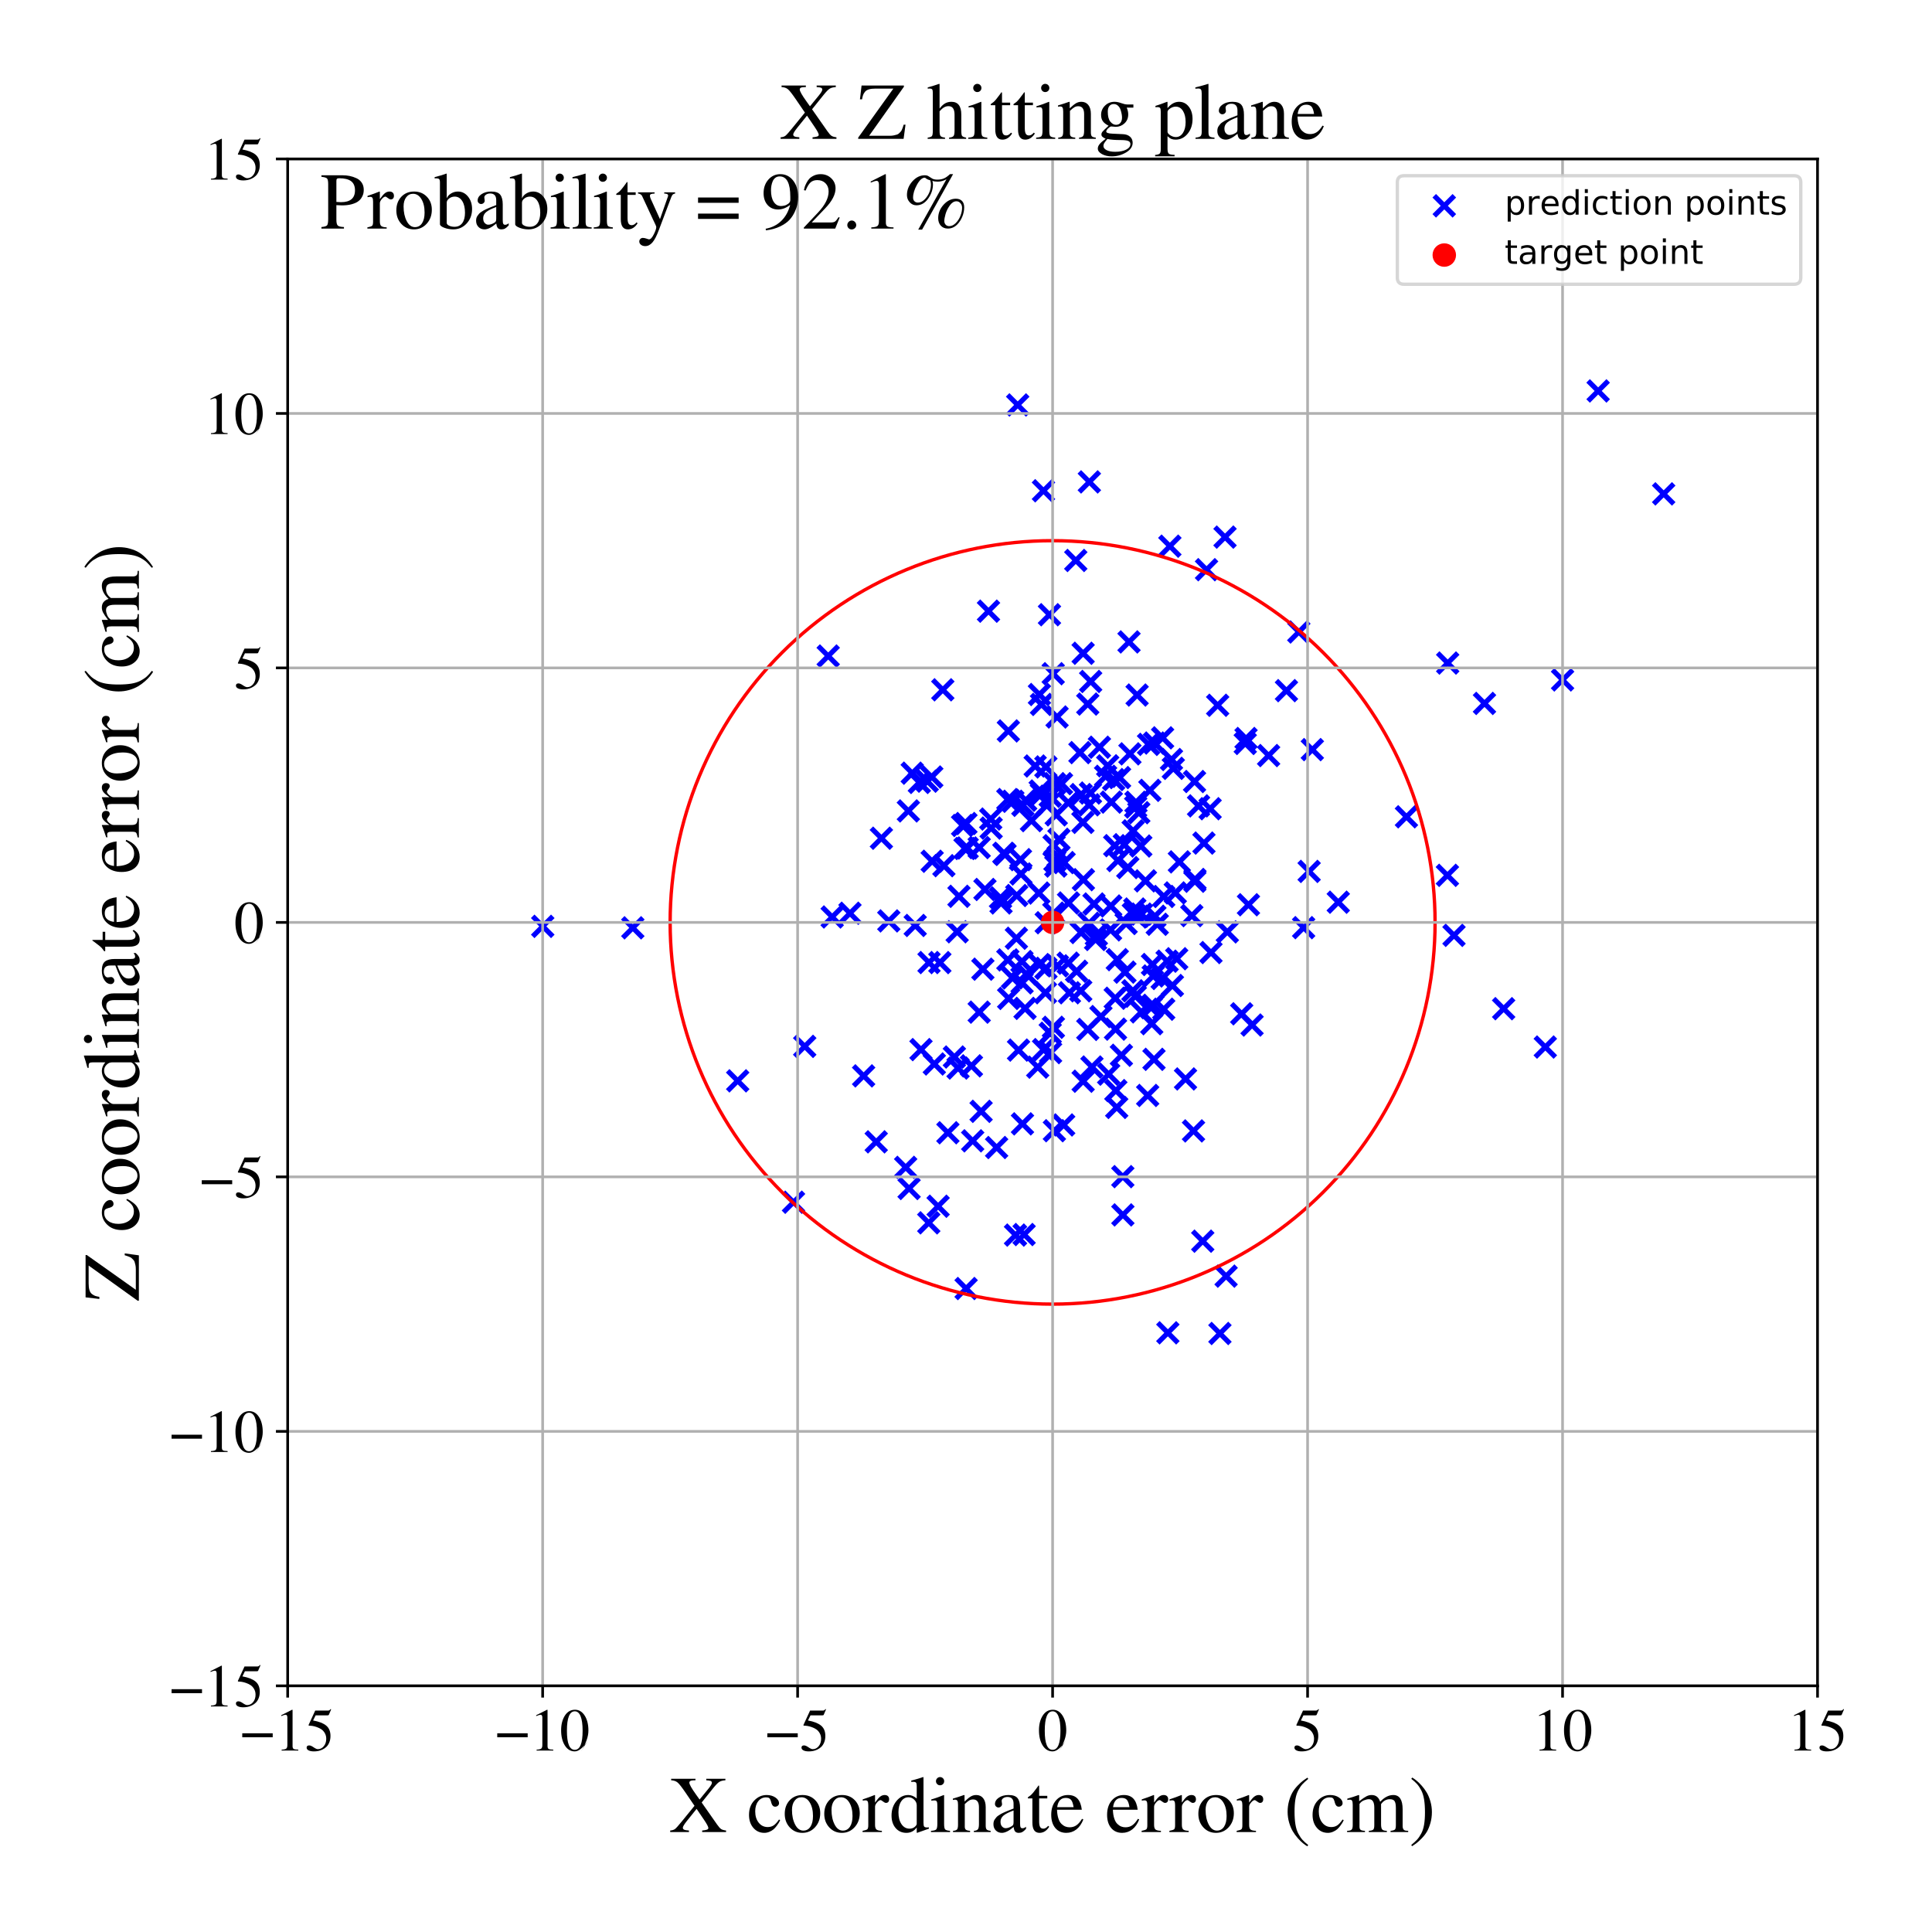 <?xml version="1.0" encoding="utf-8" standalone="no"?>
<!DOCTYPE svg PUBLIC "-//W3C//DTD SVG 1.1//EN"
  "http://www.w3.org/Graphics/SVG/1.1/DTD/svg11.dtd">
<!-- Created with matplotlib (https://matplotlib.org/) -->
<svg height="576pt" version="1.1" viewBox="0 0 576 576" width="576pt" xmlns="http://www.w3.org/2000/svg" xmlns:xlink="http://www.w3.org/1999/xlink">
 <defs>
  <style type="text/css">
*{stroke-linecap:butt;stroke-linejoin:round;}
  </style>
 </defs>
 <g id="figure_1">
  <g id="patch_1">
   <path d="M 0 576 
L 576 576 
L 576 0 
L 0 0 
z
" style="fill:#ffffff;"/>
  </g>
  <g id="axes_1">
   <g id="patch_2">
    <path d="M 85.766 502.609 
L 541.875 502.609 
L 541.875 47.391 
L 85.766 47.391 
z
" style="fill:#ffffff;"/>
   </g>
   <g id="PathCollection_1">
    <defs>
     <path d="M -3 3 
L 3 -3 
M -3 -3 
L 3 3 
" id="m58755898ea" style="stroke:#0000ff;stroke-width:1.5;"/>
    </defs>
    <g clip-path="url(#p3d5dbc747c)">
     <use style="fill:#0000ff;stroke:#0000ff;stroke-width:1.5;" x="274.091" xlink:href="#m58755898ea" y="233.274"/>
     <use style="fill:#0000ff;stroke:#0000ff;stroke-width:1.5;" x="276.9" xlink:href="#m58755898ea" y="364.571"/>
     <use style="fill:#0000ff;stroke:#0000ff;stroke-width:1.5;" x="330.248" xlink:href="#m58755898ea" y="228.313"/>
     <use style="fill:#0000ff;stroke:#0000ff;stroke-width:1.5;" x="349.259" xlink:href="#m58755898ea" y="226.442"/>
     <use style="fill:#0000ff;stroke:#0000ff;stroke-width:1.5;" x="219.939" xlink:href="#m58755898ea" y="322.238"/>
     <use style="fill:#0000ff;stroke:#0000ff;stroke-width:1.5;" x="314.06" xlink:href="#m58755898ea" y="306.279"/>
     <use style="fill:#0000ff;stroke:#0000ff;stroke-width:1.5;" x="321.968" xlink:href="#m58755898ea" y="224.38"/>
     <use style="fill:#0000ff;stroke:#0000ff;stroke-width:1.5;" x="337.892" xlink:href="#m58755898ea" y="272.439"/>
     <use style="fill:#0000ff;stroke:#0000ff;stroke-width:1.5;" x="276.973" xlink:href="#m58755898ea" y="286.97"/>
     <use style="fill:#0000ff;stroke:#0000ff;stroke-width:1.5;" x="419.314" xlink:href="#m58755898ea" y="243.518"/>
     <use style="fill:#0000ff;stroke:#0000ff;stroke-width:1.5;" x="261.237" xlink:href="#m58755898ea" y="340.423"/>
     <use style="fill:#0000ff;stroke:#0000ff;stroke-width:1.5;" x="314.902" xlink:href="#m58755898ea" y="242.939"/>
     <use style="fill:#0000ff;stroke:#0000ff;stroke-width:1.5;" x="309.892" xlink:href="#m58755898ea" y="207.061"/>
     <use style="fill:#0000ff;stroke:#0000ff;stroke-width:1.5;" x="304.721" xlink:href="#m58755898ea" y="293.032"/>
     <use style="fill:#0000ff;stroke:#0000ff;stroke-width:1.5;" x="361.037" xlink:href="#m58755898ea" y="283.989"/>
     <use style="fill:#0000ff;stroke:#0000ff;stroke-width:1.5;" x="301.867" xlink:href="#m58755898ea" y="291.543"/>
     <use style="fill:#0000ff;stroke:#0000ff;stroke-width:1.5;" x="311.833" xlink:href="#m58755898ea" y="288.685"/>
     <use style="fill:#0000ff;stroke:#0000ff;stroke-width:1.5;" x="295.373" xlink:href="#m58755898ea" y="244.188"/>
     <use style="fill:#0000ff;stroke:#0000ff;stroke-width:1.5;" x="286.98" xlink:href="#m58755898ea" y="246.104"/>
     <use style="fill:#0000ff;stroke:#0000ff;stroke-width:1.5;" x="346.485" xlink:href="#m58755898ea" y="291.73"/>
     <use style="fill:#0000ff;stroke:#0000ff;stroke-width:1.5;" x="305.981" xlink:href="#m58755898ea" y="290.363"/>
     <use style="fill:#0000ff;stroke:#0000ff;stroke-width:1.5;" x="322.323" xlink:href="#m58755898ea" y="278.019"/>
     <use style="fill:#0000ff;stroke:#0000ff;stroke-width:1.5;" x="300.475" xlink:href="#m58755898ea" y="286.187"/>
     <use style="fill:#0000ff;stroke:#0000ff;stroke-width:1.5;" x="289.992" xlink:href="#m58755898ea" y="340.123"/>
     <use style="fill:#0000ff;stroke:#0000ff;stroke-width:1.5;" x="298.289" xlink:href="#m58755898ea" y="267.688"/>
     <use style="fill:#0000ff;stroke:#0000ff;stroke-width:1.5;" x="299.284" xlink:href="#m58755898ea" y="254.397"/>
     <use style="fill:#0000ff;stroke:#0000ff;stroke-width:1.5;" x="349.538" xlink:href="#m58755898ea" y="293.818"/>
     <use style="fill:#0000ff;stroke:#0000ff;stroke-width:1.5;" x="304.946" xlink:href="#m58755898ea" y="240.102"/>
     <use style="fill:#0000ff;stroke:#0000ff;stroke-width:1.5;" x="304.242" xlink:href="#m58755898ea" y="256.289"/>
     <use style="fill:#0000ff;stroke:#0000ff;stroke-width:1.5;" x="343.382" xlink:href="#m58755898ea" y="305.202"/>
     <use style="fill:#0000ff;stroke:#0000ff;stroke-width:1.5;" x="313.114" xlink:href="#m58755898ea" y="308.05"/>
     <use style="fill:#0000ff;stroke:#0000ff;stroke-width:1.5;" x="339.524" xlink:href="#m58755898ea" y="242.289"/>
     <use style="fill:#0000ff;stroke:#0000ff;stroke-width:1.5;" x="295.5" xlink:href="#m58755898ea" y="246.882"/>
     <use style="fill:#0000ff;stroke:#0000ff;stroke-width:1.5;" x="322.342" xlink:href="#m58755898ea" y="236.889"/>
     <use style="fill:#0000ff;stroke:#0000ff;stroke-width:1.5;" x="309.386" xlink:href="#m58755898ea" y="318.152"/>
     <use style="fill:#0000ff;stroke:#0000ff;stroke-width:1.5;" x="329.617" xlink:href="#m58755898ea" y="231.445"/>
     <use style="fill:#0000ff;stroke:#0000ff;stroke-width:1.5;" x="567.626" xlink:href="#m58755898ea" y="61.977"/>
     <use style="fill:#0000ff;stroke:#0000ff;stroke-width:1.5;" x="330.533" xlink:href="#m58755898ea" y="320.241"/>
     <use style="fill:#0000ff;stroke:#0000ff;stroke-width:1.5;" x="307.515" xlink:href="#m58755898ea" y="244.659"/>
     <use style="fill:#0000ff;stroke:#0000ff;stroke-width:1.5;" x="311.814" xlink:href="#m58755898ea" y="228.649"/>
     <use style="fill:#0000ff;stroke:#0000ff;stroke-width:1.5;" x="334.329" xlink:href="#m58755898ea" y="314.616"/>
     <use style="fill:#0000ff;stroke:#0000ff;stroke-width:1.5;" x="272.859" xlink:href="#m58755898ea" y="275.913"/>
     <use style="fill:#0000ff;stroke:#0000ff;stroke-width:1.5;" x="342.424" xlink:href="#m58755898ea" y="221.927"/>
     <use style="fill:#0000ff;stroke:#0000ff;stroke-width:1.5;" x="313.217" xlink:href="#m58755898ea" y="313.823"/>
     <use style="fill:#0000ff;stroke:#0000ff;stroke-width:1.5;" x="332.671" xlink:href="#m58755898ea" y="325.146"/>
     <use style="fill:#0000ff;stroke:#0000ff;stroke-width:1.5;" x="336.873" xlink:href="#m58755898ea" y="224.752"/>
     <use style="fill:#0000ff;stroke:#0000ff;stroke-width:1.5;" x="322.853" xlink:href="#m58755898ea" y="245.176"/>
     <use style="fill:#0000ff;stroke:#0000ff;stroke-width:1.5;" x="285.367" xlink:href="#m58755898ea" y="277.797"/>
     <use style="fill:#0000ff;stroke:#0000ff;stroke-width:1.5;" x="357.332" xlink:href="#m58755898ea" y="240.261"/>
     <use style="fill:#0000ff;stroke:#0000ff;stroke-width:1.5;" x="312.466" xlink:href="#m58755898ea" y="239.719"/>
     <use style="fill:#0000ff;stroke:#0000ff;stroke-width:1.5;" x="303.414" xlink:href="#m58755898ea" y="120.729"/>
     <use style="fill:#0000ff;stroke:#0000ff;stroke-width:1.5;" x="324.776" xlink:href="#m58755898ea" y="143.675"/>
     <use style="fill:#0000ff;stroke:#0000ff;stroke-width:1.5;" x="370.198" xlink:href="#m58755898ea" y="302.246"/>
     <use style="fill:#0000ff;stroke:#0000ff;stroke-width:1.5;" x="303.025" xlink:href="#m58755898ea" y="279.726"/>
     <use style="fill:#0000ff;stroke:#0000ff;stroke-width:1.5;" x="337.837" xlink:href="#m58755898ea" y="247.708"/>
     <use style="fill:#0000ff;stroke:#0000ff;stroke-width:1.5;" x="300.629" xlink:href="#m58755898ea" y="217.916"/>
     <use style="fill:#0000ff;stroke:#0000ff;stroke-width:1.5;" x="391.255" xlink:href="#m58755898ea" y="223.487"/>
     <use style="fill:#0000ff;stroke:#0000ff;stroke-width:1.5;" x="365.911" xlink:href="#m58755898ea" y="277.822"/>
     <use style="fill:#0000ff;stroke:#0000ff;stroke-width:1.5;" x="314.504" xlink:href="#m58755898ea" y="256.602"/>
     <use style="fill:#0000ff;stroke:#0000ff;stroke-width:1.5;" x="270.014" xlink:href="#m58755898ea" y="348.035"/>
     <use style="fill:#0000ff;stroke:#0000ff;stroke-width:1.5;" x="327.78" xlink:href="#m58755898ea" y="222.777"/>
     <use style="fill:#0000ff;stroke:#0000ff;stroke-width:1.5;" x="293.649" xlink:href="#m58755898ea" y="265.182"/>
     <use style="fill:#0000ff;stroke:#0000ff;stroke-width:1.5;" x="340.316" xlink:href="#m58755898ea" y="272.526"/>
     <use style="fill:#0000ff;stroke:#0000ff;stroke-width:1.5;" x="318.479" xlink:href="#m58755898ea" y="239.312"/>
     <use style="fill:#0000ff;stroke:#0000ff;stroke-width:1.5;" x="347.958" xlink:href="#m58755898ea" y="286.563"/>
     <use style="fill:#0000ff;stroke:#0000ff;stroke-width:1.5;" x="387.219" xlink:href="#m58755898ea" y="188.419"/>
     <use style="fill:#0000ff;stroke:#0000ff;stroke-width:1.5;" x="355.83" xlink:href="#m58755898ea" y="337.167"/>
     <use style="fill:#0000ff;stroke:#0000ff;stroke-width:1.5;" x="310.48" xlink:href="#m58755898ea" y="236.696"/>
     <use style="fill:#0000ff;stroke:#0000ff;stroke-width:1.5;" x="442.58" xlink:href="#m58755898ea" y="209.716"/>
     <use style="fill:#0000ff;stroke:#0000ff;stroke-width:1.5;" x="344.048" xlink:href="#m58755898ea" y="315.827"/>
     <use style="fill:#0000ff;stroke:#0000ff;stroke-width:1.5;" x="304.837" xlink:href="#m58755898ea" y="335.064"/>
     <use style="fill:#0000ff;stroke:#0000ff;stroke-width:1.5;" x="288.352" xlink:href="#m58755898ea" y="252.812"/>
     <use style="fill:#0000ff;stroke:#0000ff;stroke-width:1.5;" x="372.208" xlink:href="#m58755898ea" y="269.738"/>
     <use style="fill:#0000ff;stroke:#0000ff;stroke-width:1.5;" x="326.629" xlink:href="#m58755898ea" y="280.092"/>
     <use style="fill:#0000ff;stroke:#0000ff;stroke-width:1.5;" x="297.132" xlink:href="#m58755898ea" y="342.118"/>
     <use style="fill:#0000ff;stroke:#0000ff;stroke-width:1.5;" x="343.594" xlink:href="#m58755898ea" y="287.555"/>
     <use style="fill:#0000ff;stroke:#0000ff;stroke-width:1.5;" x="339.015" xlink:href="#m58755898ea" y="207.217"/>
     <use style="fill:#0000ff;stroke:#0000ff;stroke-width:1.5;" x="314.424" xlink:href="#m58755898ea" y="233.635"/>
     <use style="fill:#0000ff;stroke:#0000ff;stroke-width:1.5;" x="305.795" xlink:href="#m58755898ea" y="238.586"/>
     <use style="fill:#0000ff;stroke:#0000ff;stroke-width:1.5;" x="278.553" xlink:href="#m58755898ea" y="317.214"/>
     <use style="fill:#0000ff;stroke:#0000ff;stroke-width:1.5;" x="465.863" xlink:href="#m58755898ea" y="202.713"/>
     <use style="fill:#0000ff;stroke:#0000ff;stroke-width:1.5;" x="338.476" xlink:href="#m58755898ea" y="297.015"/>
     <use style="fill:#0000ff;stroke:#0000ff;stroke-width:1.5;" x="304.682" xlink:href="#m58755898ea" y="286.678"/>
     <use style="fill:#0000ff;stroke:#0000ff;stroke-width:1.5;" x="348.781" xlink:href="#m58755898ea" y="162.837"/>
     <use style="fill:#0000ff;stroke:#0000ff;stroke-width:1.5;" x="344.317" xlink:href="#m58755898ea" y="273.166"/>
     <use style="fill:#0000ff;stroke:#0000ff;stroke-width:1.5;" x="281.086" xlink:href="#m58755898ea" y="205.655"/>
     <use style="fill:#0000ff;stroke:#0000ff;stroke-width:1.5;" x="318.573" xlink:href="#m58755898ea" y="269.203"/>
     <use style="fill:#0000ff;stroke:#0000ff;stroke-width:1.5;" x="318.838" xlink:href="#m58755898ea" y="295.979"/>
     <use style="fill:#0000ff;stroke:#0000ff;stroke-width:1.5;" x="331.153" xlink:href="#m58755898ea" y="270.109"/>
     <use style="fill:#0000ff;stroke:#0000ff;stroke-width:1.5;" x="336.602" xlink:href="#m58755898ea" y="191.38"/>
     <use style="fill:#0000ff;stroke:#0000ff;stroke-width:1.5;" x="476.468" xlink:href="#m58755898ea" y="116.553"/>
     <use style="fill:#0000ff;stroke:#0000ff;stroke-width:1.5;" x="365.545" xlink:href="#m58755898ea" y="380.466"/>
     <use style="fill:#0000ff;stroke:#0000ff;stroke-width:1.5;" x="314.355" xlink:href="#m58755898ea" y="337.104"/>
     <use style="fill:#0000ff;stroke:#0000ff;stroke-width:1.5;" x="336.24" xlink:href="#m58755898ea" y="258.651"/>
     <use style="fill:#0000ff;stroke:#0000ff;stroke-width:1.5;" x="317.253" xlink:href="#m58755898ea" y="257.169"/>
     <use style="fill:#0000ff;stroke:#0000ff;stroke-width:1.5;" x="331.093" xlink:href="#m58755898ea" y="277.232"/>
     <use style="fill:#0000ff;stroke:#0000ff;stroke-width:1.5;" x="305.328" xlink:href="#m58755898ea" y="368.06"/>
     <use style="fill:#0000ff;stroke:#0000ff;stroke-width:1.5;" x="322.925" xlink:href="#m58755898ea" y="194.767"/>
     <use style="fill:#0000ff;stroke:#0000ff;stroke-width:1.5;" x="390.303" xlink:href="#m58755898ea" y="259.798"/>
     <use style="fill:#0000ff;stroke:#0000ff;stroke-width:1.5;" x="349.81" xlink:href="#m58755898ea" y="229.075"/>
     <use style="fill:#0000ff;stroke:#0000ff;stroke-width:1.5;" x="448.294" xlink:href="#m58755898ea" y="300.729"/>
     <use style="fill:#0000ff;stroke:#0000ff;stroke-width:1.5;" x="356.264" xlink:href="#m58755898ea" y="262.199"/>
     <use style="fill:#0000ff;stroke:#0000ff;stroke-width:1.5;" x="293.032" xlink:href="#m58755898ea" y="288.945"/>
     <use style="fill:#0000ff;stroke:#0000ff;stroke-width:1.5;" x="303.661" xlink:href="#m58755898ea" y="313.071"/>
     <use style="fill:#0000ff;stroke:#0000ff;stroke-width:1.5;" x="326.866" xlink:href="#m58755898ea" y="278.781"/>
     <use style="fill:#0000ff;stroke:#0000ff;stroke-width:1.5;" x="311.679" xlink:href="#m58755898ea" y="295.973"/>
     <use style="fill:#0000ff;stroke:#0000ff;stroke-width:1.5;" x="314.782" xlink:href="#m58755898ea" y="258.205"/>
     <use style="fill:#0000ff;stroke:#0000ff;stroke-width:1.5;" x="311.916" xlink:href="#m58755898ea" y="275.099"/>
     <use style="fill:#0000ff;stroke:#0000ff;stroke-width:1.5;" x="338.67" xlink:href="#m58755898ea" y="239.182"/>
     <use style="fill:#0000ff;stroke:#0000ff;stroke-width:1.5;" x="325.11" xlink:href="#m58755898ea" y="236.428"/>
     <use style="fill:#0000ff;stroke:#0000ff;stroke-width:1.5;" x="333.108" xlink:href="#m58755898ea" y="286.104"/>
     <use style="fill:#0000ff;stroke:#0000ff;stroke-width:1.5;" x="284.535" xlink:href="#m58755898ea" y="315.132"/>
     <use style="fill:#0000ff;stroke:#0000ff;stroke-width:1.5;" x="299.641" xlink:href="#m58755898ea" y="254.735"/>
     <use style="fill:#0000ff;stroke:#0000ff;stroke-width:1.5;" x="332.937" xlink:href="#m58755898ea" y="330.166"/>
     <use style="fill:#0000ff;stroke:#0000ff;stroke-width:1.5;" x="360.783" xlink:href="#m58755898ea" y="241.109"/>
     <use style="fill:#0000ff;stroke:#0000ff;stroke-width:1.5;" x="276.439" xlink:href="#m58755898ea" y="232.894"/>
     <use style="fill:#0000ff;stroke:#0000ff;stroke-width:1.5;" x="280.206" xlink:href="#m58755898ea" y="286.983"/>
     <use style="fill:#0000ff;stroke:#0000ff;stroke-width:1.5;" x="351.612" xlink:href="#m58755898ea" y="256.957"/>
     <use style="fill:#0000ff;stroke:#0000ff;stroke-width:1.5;" x="323" xlink:href="#m58755898ea" y="262.263"/>
     <use style="fill:#0000ff;stroke:#0000ff;stroke-width:1.5;" x="350.823" xlink:href="#m58755898ea" y="285.832"/>
     <use style="fill:#0000ff;stroke:#0000ff;stroke-width:1.5;" x="356.225" xlink:href="#m58755898ea" y="262.733"/>
     <use style="fill:#0000ff;stroke:#0000ff;stroke-width:1.5;" x="248.106" xlink:href="#m58755898ea" y="273.38"/>
     <use style="fill:#0000ff;stroke:#0000ff;stroke-width:1.5;" x="300.722" xlink:href="#m58755898ea" y="297.667"/>
     <use style="fill:#0000ff;stroke:#0000ff;stroke-width:1.5;" x="338.91" xlink:href="#m58755898ea" y="273.398"/>
     <use style="fill:#0000ff;stroke:#0000ff;stroke-width:1.5;" x="314.183" xlink:href="#m58755898ea" y="272.233"/>
     <use style="fill:#0000ff;stroke:#0000ff;stroke-width:1.5;" x="315.276" xlink:href="#m58755898ea" y="287.944"/>
     <use style="fill:#0000ff;stroke:#0000ff;stroke-width:1.5;" x="433.491" xlink:href="#m58755898ea" y="278.86"/>
     <use style="fill:#0000ff;stroke:#0000ff;stroke-width:1.5;" x="253.406" xlink:href="#m58755898ea" y="272.273"/>
     <use style="fill:#0000ff;stroke:#0000ff;stroke-width:1.5;" x="281.411" xlink:href="#m58755898ea" y="258.092"/>
     <use style="fill:#0000ff;stroke:#0000ff;stroke-width:1.5;" x="431.527" xlink:href="#m58755898ea" y="260.969"/>
     <use style="fill:#0000ff;stroke:#0000ff;stroke-width:1.5;" x="291.93" xlink:href="#m58755898ea" y="252.692"/>
     <use style="fill:#0000ff;stroke:#0000ff;stroke-width:1.5;" x="310.115" xlink:href="#m58755898ea" y="235.825"/>
     <use style="fill:#0000ff;stroke:#0000ff;stroke-width:1.5;" x="326.152" xlink:href="#m58755898ea" y="269.509"/>
     <use style="fill:#0000ff;stroke:#0000ff;stroke-width:1.5;" x="310.5" xlink:href="#m58755898ea" y="210.017"/>
     <use style="fill:#0000ff;stroke:#0000ff;stroke-width:1.5;" x="353.448" xlink:href="#m58755898ea" y="321.671"/>
     <use style="fill:#0000ff;stroke:#0000ff;stroke-width:1.5;" x="343.19" xlink:href="#m58755898ea" y="300.409"/>
     <use style="fill:#0000ff;stroke:#0000ff;stroke-width:1.5;" x="320.971" xlink:href="#m58755898ea" y="289.562"/>
     <use style="fill:#0000ff;stroke:#0000ff;stroke-width:1.5;" x="303.122" xlink:href="#m58755898ea" y="266.977"/>
     <use style="fill:#0000ff;stroke:#0000ff;stroke-width:1.5;" x="388.661" xlink:href="#m58755898ea" y="276.57"/>
     <use style="fill:#0000ff;stroke:#0000ff;stroke-width:1.5;" x="383.54" xlink:href="#m58755898ea" y="205.904"/>
     <use style="fill:#0000ff;stroke:#0000ff;stroke-width:1.5;" x="302.767" xlink:href="#m58755898ea" y="368.225"/>
     <use style="fill:#0000ff;stroke:#0000ff;stroke-width:1.5;" x="496.002" xlink:href="#m58755898ea" y="147.243"/>
     <use style="fill:#0000ff;stroke:#0000ff;stroke-width:1.5;" x="277.804" xlink:href="#m58755898ea" y="231.654"/>
     <use style="fill:#0000ff;stroke:#0000ff;stroke-width:1.5;" x="363.033" xlink:href="#m58755898ea" y="210.269"/>
     <use style="fill:#0000ff;stroke:#0000ff;stroke-width:1.5;" x="257.481" xlink:href="#m58755898ea" y="320.759"/>
     <use style="fill:#0000ff;stroke:#0000ff;stroke-width:1.5;" x="346.954" xlink:href="#m58755898ea" y="267.275"/>
     <use style="fill:#0000ff;stroke:#0000ff;stroke-width:1.5;" x="324.314" xlink:href="#m58755898ea" y="306.902"/>
     <use style="fill:#0000ff;stroke:#0000ff;stroke-width:1.5;" x="320.728" xlink:href="#m58755898ea" y="167.095"/>
     <use style="fill:#0000ff;stroke:#0000ff;stroke-width:1.5;" x="398.992" xlink:href="#m58755898ea" y="268.979"/>
     <use style="fill:#0000ff;stroke:#0000ff;stroke-width:1.5;" x="325.168" xlink:href="#m58755898ea" y="203.171"/>
     <use style="fill:#0000ff;stroke:#0000ff;stroke-width:1.5;" x="322.211" xlink:href="#m58755898ea" y="295.391"/>
     <use style="fill:#0000ff;stroke:#0000ff;stroke-width:1.5;" x="343.771" xlink:href="#m58755898ea" y="299.715"/>
     <use style="fill:#0000ff;stroke:#0000ff;stroke-width:1.5;" x="342.813" xlink:href="#m58755898ea" y="235.63"/>
     <use style="fill:#0000ff;stroke:#0000ff;stroke-width:1.5;" x="328.231" xlink:href="#m58755898ea" y="303.074"/>
     <use style="fill:#0000ff;stroke:#0000ff;stroke-width:1.5;" x="264.983" xlink:href="#m58755898ea" y="274.555"/>
     <use style="fill:#0000ff;stroke:#0000ff;stroke-width:1.5;" x="338.591" xlink:href="#m58755898ea" y="240.589"/>
     <use style="fill:#0000ff;stroke:#0000ff;stroke-width:1.5;" x="358.583" xlink:href="#m58755898ea" y="370.041"/>
     <use style="fill:#0000ff;stroke:#0000ff;stroke-width:1.5;" x="311.098" xlink:href="#m58755898ea" y="146.314"/>
     <use style="fill:#0000ff;stroke:#0000ff;stroke-width:1.5;" x="262.778" xlink:href="#m58755898ea" y="249.907"/>
     <use style="fill:#0000ff;stroke:#0000ff;stroke-width:1.5;" x="331.33" xlink:href="#m58755898ea" y="239.135"/>
     <use style="fill:#0000ff;stroke:#0000ff;stroke-width:1.5;" x="301.963" xlink:href="#m58755898ea" y="238.886"/>
     <use style="fill:#0000ff;stroke:#0000ff;stroke-width:1.5;" x="373.285" xlink:href="#m58755898ea" y="305.6"/>
     <use style="fill:#0000ff;stroke:#0000ff;stroke-width:1.5;" x="337.754" xlink:href="#m58755898ea" y="295.395"/>
     <use style="fill:#0000ff;stroke:#0000ff;stroke-width:1.5;" x="161.813" xlink:href="#m58755898ea" y="276.181"/>
     <use style="fill:#0000ff;stroke:#0000ff;stroke-width:1.5;" x="315.71" xlink:href="#m58755898ea" y="250.229"/>
     <use style="fill:#0000ff;stroke:#0000ff;stroke-width:1.5;" x="343.808" xlink:href="#m58755898ea" y="290.966"/>
     <use style="fill:#0000ff;stroke:#0000ff;stroke-width:1.5;" x="335.389" xlink:href="#m58755898ea" y="289.826"/>
     <use style="fill:#0000ff;stroke:#0000ff;stroke-width:1.5;" x="313.108" xlink:href="#m58755898ea" y="237.391"/>
     <use style="fill:#0000ff;stroke:#0000ff;stroke-width:1.5;" x="292.504" xlink:href="#m58755898ea" y="331.328"/>
     <use style="fill:#0000ff;stroke:#0000ff;stroke-width:1.5;" x="287.976" xlink:href="#m58755898ea" y="245.525"/>
     <use style="fill:#0000ff;stroke:#0000ff;stroke-width:1.5;" x="350.395" xlink:href="#m58755898ea" y="266.211"/>
     <use style="fill:#0000ff;stroke:#0000ff;stroke-width:1.5;" x="355.325" xlink:href="#m58755898ea" y="272.979"/>
     <use style="fill:#0000ff;stroke:#0000ff;stroke-width:1.5;" x="431.611" xlink:href="#m58755898ea" y="197.678"/>
     <use style="fill:#0000ff;stroke:#0000ff;stroke-width:1.5;" x="322.925" xlink:href="#m58755898ea" y="322.352"/>
     <use style="fill:#0000ff;stroke:#0000ff;stroke-width:1.5;" x="332.336" xlink:href="#m58755898ea" y="252.124"/>
     <use style="fill:#0000ff;stroke:#0000ff;stroke-width:1.5;" x="308.62" xlink:href="#m58755898ea" y="228.374"/>
     <use style="fill:#0000ff;stroke:#0000ff;stroke-width:1.5;" x="287.706" xlink:href="#m58755898ea" y="252.963"/>
     <use style="fill:#0000ff;stroke:#0000ff;stroke-width:1.5;" x="305.601" xlink:href="#m58755898ea" y="300.634"/>
     <use style="fill:#0000ff;stroke:#0000ff;stroke-width:1.5;" x="294.706" xlink:href="#m58755898ea" y="182.212"/>
     <use style="fill:#0000ff;stroke:#0000ff;stroke-width:1.5;" x="315.154" xlink:href="#m58755898ea" y="213.761"/>
     <use style="fill:#0000ff;stroke:#0000ff;stroke-width:1.5;" x="309.715" xlink:href="#m58755898ea" y="266.252"/>
     <use style="fill:#0000ff;stroke:#0000ff;stroke-width:1.5;" x="365.225" xlink:href="#m58755898ea" y="160.133"/>
     <use style="fill:#0000ff;stroke:#0000ff;stroke-width:1.5;" x="324.703" xlink:href="#m58755898ea" y="239.943"/>
     <use style="fill:#0000ff;stroke:#0000ff;stroke-width:1.5;" x="632.301" xlink:href="#m58755898ea" y="385.287"/>
     <use style="fill:#0000ff;stroke:#0000ff;stroke-width:1.5;" x="335.196" xlink:href="#m58755898ea" y="251.831"/>
     <use style="fill:#0000ff;stroke:#0000ff;stroke-width:1.5;" x="270.818" xlink:href="#m58755898ea" y="241.766"/>
     <use style="fill:#0000ff;stroke:#0000ff;stroke-width:1.5;" x="300.471" xlink:href="#m58755898ea" y="238.377"/>
     <use style="fill:#0000ff;stroke:#0000ff;stroke-width:1.5;" x="335.743" xlink:href="#m58755898ea" y="275.326"/>
     <use style="fill:#0000ff;stroke:#0000ff;stroke-width:1.5;" x="345.025" xlink:href="#m58755898ea" y="275.563"/>
     <use style="fill:#0000ff;stroke:#0000ff;stroke-width:1.5;" x="348.182" xlink:href="#m58755898ea" y="397.36"/>
     <use style="fill:#0000ff;stroke:#0000ff;stroke-width:1.5;" x="279.685" xlink:href="#m58755898ea" y="359.624"/>
     <use style="fill:#0000ff;stroke:#0000ff;stroke-width:1.5;" x="324.669" xlink:href="#m58755898ea" y="275.267"/>
     <use style="fill:#0000ff;stroke:#0000ff;stroke-width:1.5;" x="315.42" xlink:href="#m58755898ea" y="255.447"/>
     <use style="fill:#0000ff;stroke:#0000ff;stroke-width:1.5;" x="314.003" xlink:href="#m58755898ea" y="200.859"/>
     <use style="fill:#0000ff;stroke:#0000ff;stroke-width:1.5;" x="342.165" xlink:href="#m58755898ea" y="326.593"/>
     <use style="fill:#0000ff;stroke:#0000ff;stroke-width:1.5;" x="378.219" xlink:href="#m58755898ea" y="225.258"/>
     <use style="fill:#0000ff;stroke:#0000ff;stroke-width:1.5;" x="363.703" xlink:href="#m58755898ea" y="397.559"/>
     <use style="fill:#0000ff;stroke:#0000ff;stroke-width:1.5;" x="340.296" xlink:href="#m58755898ea" y="301.682"/>
     <use style="fill:#0000ff;stroke:#0000ff;stroke-width:1.5;" x="341.495" xlink:href="#m58755898ea" y="262.615"/>
     <use style="fill:#0000ff;stroke:#0000ff;stroke-width:1.5;" x="359.714" xlink:href="#m58755898ea" y="169.846"/>
     <use style="fill:#0000ff;stroke:#0000ff;stroke-width:1.5;" x="332.021" xlink:href="#m58755898ea" y="232.419"/>
     <use style="fill:#0000ff;stroke:#0000ff;stroke-width:1.5;" x="340.114" xlink:href="#m58755898ea" y="252.23"/>
     <use style="fill:#0000ff;stroke:#0000ff;stroke-width:1.5;" x="318.466" xlink:href="#m58755898ea" y="287.152"/>
     <use style="fill:#0000ff;stroke:#0000ff;stroke-width:1.5;" x="356.138" xlink:href="#m58755898ea" y="232.999"/>
     <use style="fill:#0000ff;stroke:#0000ff;stroke-width:1.5;" x="344.198" xlink:href="#m58755898ea" y="221.525"/>
     <use style="fill:#0000ff;stroke:#0000ff;stroke-width:1.5;" x="271.031" xlink:href="#m58755898ea" y="354.333"/>
     <use style="fill:#0000ff;stroke:#0000ff;stroke-width:1.5;" x="309.875" xlink:href="#m58755898ea" y="287.579"/>
     <use style="fill:#0000ff;stroke:#0000ff;stroke-width:1.5;" x="246.917" xlink:href="#m58755898ea" y="195.585"/>
     <use style="fill:#0000ff;stroke:#0000ff;stroke-width:1.5;" x="311.136" xlink:href="#m58755898ea" y="312.923"/>
     <use style="fill:#0000ff;stroke:#0000ff;stroke-width:1.5;" x="285.625" xlink:href="#m58755898ea" y="318.422"/>
     <use style="fill:#0000ff;stroke:#0000ff;stroke-width:1.5;" x="314.255" xlink:href="#m58755898ea" y="252.132"/>
     <use style="fill:#0000ff;stroke:#0000ff;stroke-width:1.5;" x="338.327" xlink:href="#m58755898ea" y="271.01"/>
     <use style="fill:#0000ff;stroke:#0000ff;stroke-width:1.5;" x="239.919" xlink:href="#m58755898ea" y="311.965"/>
     <use style="fill:#0000ff;stroke:#0000ff;stroke-width:1.5;" x="346.947" xlink:href="#m58755898ea" y="300.888"/>
     <use style="fill:#0000ff;stroke:#0000ff;stroke-width:1.5;" x="289.62" xlink:href="#m58755898ea" y="317.768"/>
     <use style="fill:#0000ff;stroke:#0000ff;stroke-width:1.5;" x="304.382" xlink:href="#m58755898ea" y="260.562"/>
     <use style="fill:#0000ff;stroke:#0000ff;stroke-width:1.5;" x="333.785" xlink:href="#m58755898ea" y="231.821"/>
     <use style="fill:#0000ff;stroke:#0000ff;stroke-width:1.5;" x="332.488" xlink:href="#m58755898ea" y="297.61"/>
     <use style="fill:#0000ff;stroke:#0000ff;stroke-width:1.5;" x="188.663" xlink:href="#m58755898ea" y="276.618"/>
     <use style="fill:#0000ff;stroke:#0000ff;stroke-width:1.5;" x="316.472" xlink:href="#m58755898ea" y="233.641"/>
     <use style="fill:#0000ff;stroke:#0000ff;stroke-width:1.5;" x="317.123" xlink:href="#m58755898ea" y="335.387"/>
     <use style="fill:#0000ff;stroke:#0000ff;stroke-width:1.5;" x="358.941" xlink:href="#m58755898ea" y="251.35"/>
     <use style="fill:#0000ff;stroke:#0000ff;stroke-width:1.5;" x="334.77" xlink:href="#m58755898ea" y="362.211"/>
     <use style="fill:#0000ff;stroke:#0000ff;stroke-width:1.5;" x="371.486" xlink:href="#m58755898ea" y="220.171"/>
     <use style="fill:#0000ff;stroke:#0000ff;stroke-width:1.5;" x="271.968" xlink:href="#m58755898ea" y="230.511"/>
     <use style="fill:#0000ff;stroke:#0000ff;stroke-width:1.5;" x="298.448" xlink:href="#m58755898ea" y="269.206"/>
     <use style="fill:#0000ff;stroke:#0000ff;stroke-width:1.5;" x="274.583" xlink:href="#m58755898ea" y="312.926"/>
     <use style="fill:#0000ff;stroke:#0000ff;stroke-width:1.5;" x="291.937" xlink:href="#m58755898ea" y="301.754"/>
     <use style="fill:#0000ff;stroke:#0000ff;stroke-width:1.5;" x="325.548" xlink:href="#m58755898ea" y="318.113"/>
     <use style="fill:#0000ff;stroke:#0000ff;stroke-width:1.5;" x="282.605" xlink:href="#m58755898ea" y="337.714"/>
     <use style="fill:#0000ff;stroke:#0000ff;stroke-width:1.5;" x="333.291" xlink:href="#m58755898ea" y="256.565"/>
     <use style="fill:#0000ff;stroke:#0000ff;stroke-width:1.5;" x="288.034" xlink:href="#m58755898ea" y="384.157"/>
     <use style="fill:#0000ff;stroke:#0000ff;stroke-width:1.5;" x="236.575" xlink:href="#m58755898ea" y="358.425"/>
     <use style="fill:#0000ff;stroke:#0000ff;stroke-width:1.5;" x="371.258" xlink:href="#m58755898ea" y="221.653"/>
     <use style="fill:#0000ff;stroke:#0000ff;stroke-width:1.5;" x="346.614" xlink:href="#m58755898ea" y="219.975"/>
     <use style="fill:#0000ff;stroke:#0000ff;stroke-width:1.5;" x="312.883" xlink:href="#m58755898ea" y="183.27"/>
     <use style="fill:#0000ff;stroke:#0000ff;stroke-width:1.5;" x="332.575" xlink:href="#m58755898ea" y="306.822"/>
     <use style="fill:#0000ff;stroke:#0000ff;stroke-width:1.5;" x="324.304" xlink:href="#m58755898ea" y="209.903"/>
     <use style="fill:#0000ff;stroke:#0000ff;stroke-width:1.5;" x="277.918" xlink:href="#m58755898ea" y="256.774"/>
     <use style="fill:#0000ff;stroke:#0000ff;stroke-width:1.5;" x="460.715" xlink:href="#m58755898ea" y="312.16"/>
     <use style="fill:#0000ff;stroke:#0000ff;stroke-width:1.5;" x="285.902" xlink:href="#m58755898ea" y="267.222"/>
     <use style="fill:#0000ff;stroke:#0000ff;stroke-width:1.5;" x="334.752" xlink:href="#m58755898ea" y="350.8"/>
    </g>
   </g>
   <g id="PathCollection_2">
    <defs>
     <path d="M 0 3 
C 0.796 3 1.559 2.684 2.121 2.121 
C 2.684 1.559 3 0.796 3 0 
C 3 -0.796 2.684 -1.559 2.121 -2.121 
C 1.559 -2.684 0.796 -3 0 -3 
C -0.796 -3 -1.559 -2.684 -2.121 -2.121 
C -2.684 -1.559 -3 -0.796 -3 0 
C -3 0.796 -2.684 1.559 -2.121 2.121 
C -1.559 2.684 -0.796 3 0 3 
z
" id="md59f1a5aa9" style="stroke:#ff0000;"/>
    </defs>
    <g clip-path="url(#p3d5dbc747c)">
     <use style="fill:#ff0000;stroke:#ff0000;" x="313.82" xlink:href="#md59f1a5aa9" y="275"/>
    </g>
   </g>
   <g id="patch_3">
    <path clip-path="url(#p3d5dbc747c)" d="M 313.82 388.805 
C 344.061 388.805 373.067 376.814 394.45 355.472 
C 415.833 334.131 427.848 305.181 427.848 275 
C 427.848 244.819 415.833 215.869 394.45 194.528 
C 373.067 173.186 344.061 161.195 313.82 161.195 
C 283.58 161.195 254.574 173.186 233.191 194.528 
C 211.808 215.869 199.793 244.819 199.793 275 
C 199.793 305.181 211.808 334.131 233.191 355.472 
C 254.574 376.814 283.58 388.805 313.82 388.805 
z
" style="fill:none;stroke:#ff0000;stroke-linejoin:miter;"/>
   </g>
   <g id="matplotlib.axis_1">
    <g id="xtick_1">
     <g id="line2d_1">
      <path clip-path="url(#p3d5dbc747c)" d="M 85.766 502.609 
L 85.766 47.391 
" style="fill:none;stroke:#b0b0b0;stroke-linecap:square;stroke-width:0.8;"/>
     </g>
     <g id="line2d_2">
      <defs>
       <path d="M 0 0 
L 0 3.5 
" id="md12a174834" style="stroke:#000000;stroke-width:0.8;"/>
      </defs>
      <g>
       <use style="stroke:#000000;stroke-width:0.8;" x="85.766" xlink:href="#md12a174834" y="502.609"/>
      </g>
     </g>
     <g id="text_1">
      <!-- −15 -->
      <defs>
       <path d="M 3 22 
L 3 28.594 
L 53.406 28.594 
L 53.406 22 
z
" id="FreeSerif-8722"/>
       <path d="M 18.297 59.297 
Q 16.5 59.297 11.094 57.094 
L 11.094 58.5 
L 29.094 67.594 
L 29.906 67.406 
L 29.906 7.406 
Q 29.906 3.797 31.703 2.688 
Q 33.5 1.594 39.406 1.5 
L 39.406 0 
L 11.797 0 
L 11.797 1.5 
Q 17.406 1.703 19.344 3.141 
Q 21.297 4.594 21.297 9.297 
L 21.297 54.594 
Q 21.297 59.297 18.297 59.297 
z
" id="FreeSerif-49"/>
       <path d="M 35.703 19.406 
Q 35.703 24.703 33.344 28.797 
Q 31 32.906 27.641 35.156 
Q 24.297 37.406 20.141 38.844 
Q 16 40.297 12.953 40.75 
Q 9.906 41.203 7.594 41.203 
Q 6.406 41.203 6.406 42 
Q 6.406 42.297 6.5 42.5 
L 17.406 66.203 
L 38.297 66.203 
Q 39.906 66.203 40.844 66.703 
Q 41.797 67.203 42.906 68.797 
L 43.797 68.094 
L 40 59.203 
Q 39.594 58.297 37.703 58.297 
L 18.094 58.297 
L 13.906 49.797 
Q 28.5 47.203 35.594 41.344 
Q 42.703 35.5 42.703 24.203 
Q 42.703 18.297 40.844 13.688 
Q 39 9.094 36.141 6.297 
Q 33.297 3.5 29.547 1.703 
Q 25.797 -0.094 22.344 -0.75 
Q 18.906 -1.406 15.406 -1.406 
Q 9.797 -1.406 6.5 0.25 
Q 3.203 1.906 3.203 4.797 
Q 3.203 8.5 7.5 8.5 
Q 10.297 8.5 14.75 5.391 
Q 19.203 2.297 21.797 2.297 
Q 27.703 2.297 31.703 7.25 
Q 35.703 12.203 35.703 19.406 
z
" id="FreeSerif-53"/>
      </defs>
      <g transform="translate(71.689 521.903)scale(0.18 -0.18)">
       <use xlink:href="#FreeSerif-8722"/>
       <use x="56.4" xlink:href="#FreeSerif-49"/>
       <use x="106.4" xlink:href="#FreeSerif-53"/>
      </g>
     </g>
    </g>
    <g id="xtick_2">
     <g id="line2d_3">
      <path clip-path="url(#p3d5dbc747c)" d="M 161.784 502.609 
L 161.784 47.391 
" style="fill:none;stroke:#b0b0b0;stroke-linecap:square;stroke-width:0.8;"/>
     </g>
     <g id="line2d_4">
      <g>
       <use style="stroke:#000000;stroke-width:0.8;" x="161.784" xlink:href="#md12a174834" y="502.609"/>
      </g>
     </g>
     <g id="text_2">
      <!-- −10 -->
      <defs>
       <path d="M 47.594 17.797 
Q 35.203 -1.406 25 -1.406 
Q 14.797 -1.406 8.594 8.391 
Q 2.406 18.203 2.406 33.594 
Q 2.406 48.094 8.594 57.844 
Q 14.797 67.594 25.406 67.594 
Q 35.203 67.594 41.391 58 
Q 47.594 48.406 47.594 33 
Q 47.594 17.797 35.203 -1.406 
z
M 25.094 65 
Q 12 65 12 32.703 
Q 12 1.203 25 1.203 
Q 38 1.203 38 32.797 
Q 38 48.5 34.703 56.75 
Q 31.406 65 25.094 65 
z
" id="FreeSerif-48"/>
      </defs>
      <g transform="translate(147.707 521.903)scale(0.18 -0.18)">
       <use xlink:href="#FreeSerif-8722"/>
       <use x="56.4" xlink:href="#FreeSerif-49"/>
       <use x="106.4" xlink:href="#FreeSerif-48"/>
      </g>
     </g>
    </g>
    <g id="xtick_3">
     <g id="line2d_5">
      <path clip-path="url(#p3d5dbc747c)" d="M 237.802 502.609 
L 237.802 47.391 
" style="fill:none;stroke:#b0b0b0;stroke-linecap:square;stroke-width:0.8;"/>
     </g>
     <g id="line2d_6">
      <g>
       <use style="stroke:#000000;stroke-width:0.8;" x="237.802" xlink:href="#md12a174834" y="502.609"/>
      </g>
     </g>
     <g id="text_3">
      <!-- −5 -->
      <g transform="translate(228.226 521.903)scale(0.18 -0.18)">
       <use xlink:href="#FreeSerif-8722"/>
       <use x="56.4" xlink:href="#FreeSerif-53"/>
      </g>
     </g>
    </g>
    <g id="xtick_4">
     <g id="line2d_7">
      <path clip-path="url(#p3d5dbc747c)" d="M 313.82 502.609 
L 313.82 47.391 
" style="fill:none;stroke:#b0b0b0;stroke-linecap:square;stroke-width:0.8;"/>
     </g>
     <g id="line2d_8">
      <g>
       <use style="stroke:#000000;stroke-width:0.8;" x="313.82" xlink:href="#md12a174834" y="502.609"/>
      </g>
     </g>
     <g id="text_4">
      <!-- 0 -->
      <g transform="translate(309.32 521.903)scale(0.18 -0.18)">
       <use xlink:href="#FreeSerif-48"/>
      </g>
     </g>
    </g>
    <g id="xtick_5">
     <g id="line2d_9">
      <path clip-path="url(#p3d5dbc747c)" d="M 389.839 502.609 
L 389.839 47.391 
" style="fill:none;stroke:#b0b0b0;stroke-linecap:square;stroke-width:0.8;"/>
     </g>
     <g id="line2d_10">
      <g>
       <use style="stroke:#000000;stroke-width:0.8;" x="389.839" xlink:href="#md12a174834" y="502.609"/>
      </g>
     </g>
     <g id="text_5">
      <!-- 5 -->
      <g transform="translate(385.339 521.903)scale(0.18 -0.18)">
       <use xlink:href="#FreeSerif-53"/>
      </g>
     </g>
    </g>
    <g id="xtick_6">
     <g id="line2d_11">
      <path clip-path="url(#p3d5dbc747c)" d="M 465.857 502.609 
L 465.857 47.391 
" style="fill:none;stroke:#b0b0b0;stroke-linecap:square;stroke-width:0.8;"/>
     </g>
     <g id="line2d_12">
      <g>
       <use style="stroke:#000000;stroke-width:0.8;" x="465.857" xlink:href="#md12a174834" y="502.609"/>
      </g>
     </g>
     <g id="text_6">
      <!-- 10 -->
      <g transform="translate(456.857 521.903)scale(0.18 -0.18)">
       <use xlink:href="#FreeSerif-49"/>
       <use x="50" xlink:href="#FreeSerif-48"/>
      </g>
     </g>
    </g>
    <g id="xtick_7">
     <g id="line2d_13">
      <path clip-path="url(#p3d5dbc747c)" d="M 541.875 502.609 
L 541.875 47.391 
" style="fill:none;stroke:#b0b0b0;stroke-linecap:square;stroke-width:0.8;"/>
     </g>
     <g id="line2d_14">
      <g>
       <use style="stroke:#000000;stroke-width:0.8;" x="541.875" xlink:href="#md12a174834" y="502.609"/>
      </g>
     </g>
     <g id="text_7">
      <!-- 15 -->
      <g transform="translate(532.875 521.903)scale(0.18 -0.18)">
       <use xlink:href="#FreeSerif-49"/>
       <use x="50" xlink:href="#FreeSerif-53"/>
      </g>
     </g>
    </g>
    <g id="text_8">
     <!-- X coordinate error (cm) -->
     <defs>
      <path d="M 69.594 66.203 
L 69.594 64.297 
Q 64.703 64 62.047 62.344 
Q 59.406 60.703 54.703 54.906 
L 40.094 36.703 
L 59.297 9.297 
Q 62.297 5 64.297 3.703 
Q 66.297 2.406 70.406 1.906 
L 70.406 0 
L 40.703 0 
L 40.703 1.906 
Q 44.797 2.297 46.594 2.938 
Q 48.406 3.594 48.406 5 
Q 48.406 7.203 43.297 14.797 
L 33.797 28.797 
L 21.906 14 
Q 16.703 7.5 16.703 5.406 
Q 16.703 3.703 18.297 2.953 
Q 19.906 2.203 24.297 1.906 
L 24.297 0 
L 1 0 
L 1 1.906 
Q 4.906 2.203 7 3.797 
Q 9.094 5.406 15.5 13.297 
L 31.203 32.594 
L 20.297 48.594 
Q 13.297 58.906 10.25 61.5 
Q 7.203 64.094 2.203 64.297 
L 2.203 66.203 
L 32.406 66.203 
L 32.406 64.297 
L 29.594 64.203 
Q 24.797 64.094 24.797 61.297 
Q 24.797 58.094 33.297 46.297 
L 37.5 40.406 
L 48.797 54.203 
Q 52.797 59.203 52.797 61.094 
Q 52.797 62.797 51.344 63.438 
Q 49.906 64.094 45.797 64.297 
L 45.797 66.203 
z
" id="FreeSerif-88"/>
      <path id="FreeSerif-32"/>
      <path d="M 2.5 21.297 
Q 2.5 32.406 9.047 39.203 
Q 15.594 46 24.406 46 
Q 30.703 46 35.25 42.953 
Q 39.797 39.906 39.797 35.703 
Q 39.797 34 38.391 32.75 
Q 37 31.5 35 31.5 
Q 31.594 31.5 30.297 36.094 
L 29.703 38.297 
Q 28.906 41.094 27.703 42.094 
Q 26.5 43.094 23.797 43.094 
Q 17.703 43.094 13.953 38.25 
Q 10.203 33.406 10.203 25.703 
Q 10.203 17.094 14.547 11.641 
Q 18.906 6.203 25.703 6.203 
Q 30 6.203 33.094 8.25 
Q 36.203 10.297 39.797 15.594 
L 41.203 14.703 
Q 40.203 12.703 39.453 11.391 
Q 38.703 10.094 36.75 7.5 
Q 34.797 4.906 32.891 3.297 
Q 31 1.703 27.891 0.344 
Q 24.797 -1 21.5 -1 
Q 13.203 -1 7.844 5.25 
Q 2.5 11.5 2.5 21.297 
z
" id="FreeSerif-99"/>
      <path d="M 24.594 46 
Q 34.203 46 40.391 39.594 
Q 46.594 33.203 46.594 23.406 
Q 46.594 13 40.188 6 
Q 33.797 -1 24.391 -1 
Q 15 -1 8.75 5.75 
Q 2.5 12.5 2.5 22.594 
Q 2.5 32.906 8.641 39.453 
Q 14.797 46 24.594 46 
z
M 11.5 27.5 
Q 11.5 16.797 15.391 9.297 
Q 19.297 1.797 25.594 1.797 
Q 31.203 1.797 34.391 6.594 
Q 37.594 11.406 37.594 19.906 
Q 37.594 30.203 33.594 36.703 
Q 29.594 43.203 23.297 43.203 
Q 18 43.203 14.75 38.891 
Q 11.5 34.594 11.5 27.5 
z
" id="FreeSerif-111"/>
      <path d="M 30.094 36.203 
Q 28.594 36.203 26.391 37.953 
Q 24.203 39.703 23.5 39.703 
Q 21.5 39.703 19 36.797 
Q 16.5 33.906 16.5 31.5 
L 16.5 9 
Q 16.5 4.703 18.203 3.203 
Q 19.906 1.703 25 1.5 
L 25 0 
L 1 0 
L 1 1.5 
Q 5.797 2.406 6.938 3.5 
Q 8.094 4.594 8.094 8.406 
L 8.094 33.406 
Q 8.094 36.703 7.344 38.047 
Q 6.594 39.406 4.703 39.406 
Q 3.094 39.406 1.203 39 
L 1.203 40.594 
Q 9.203 43.203 16 46 
L 16.5 45.797 
L 16.5 36.594 
Q 20.203 41.906 22.797 43.953 
Q 25.406 46 28.5 46 
Q 31.094 46 32.547 44.594 
Q 34 43.203 34 40.703 
Q 34 38.594 32.953 37.391 
Q 31.906 36.203 30.094 36.203 
z
" id="FreeSerif-114"/>
      <path d="M 34.203 -1 
L 33.797 -0.703 
L 33.797 5.703 
Q 29 -1 21 -1 
Q 12.703 -1 7.594 4.953 
Q 2.5 10.906 2.5 20.5 
Q 2.5 31.094 8.594 38.547 
Q 14.703 46 23.297 46 
Q 28.703 46 33.797 41.703 
L 33.797 57.297 
Q 33.797 60.406 32.891 61.406 
Q 32 62.406 29.203 62.406 
Q 27.797 62.406 27 62.297 
L 27 63.906 
Q 36.094 66.297 41.703 68.297 
L 42.203 68.094 
L 42.203 11.406 
Q 42.203 7.906 43.047 6.797 
Q 43.906 5.703 46.594 5.703 
Q 47.094 5.703 48.906 5.797 
L 48.906 4.203 
z
M 24.906 4.203 
Q 28.703 4.203 31.25 6.344 
Q 33.797 8.5 33.797 10.203 
L 33.797 33.203 
Q 33.797 37.203 30.688 40.203 
Q 27.594 43.203 23.594 43.203 
Q 17.906 43.203 14.5 38.094 
Q 11.094 33 11.094 24.5 
Q 11.094 15.297 14.891 9.75 
Q 18.703 4.203 24.906 4.203 
z
" id="FreeSerif-100"/>
      <path d="M 6.203 39.297 
Q 4 39.297 2 39 
L 2 40.5 
Q 9 42.5 17.5 46 
L 17.906 45.703 
L 17.906 10.203 
Q 17.906 4.797 19.156 3.344 
Q 20.406 1.906 25.297 1.5 
L 25.297 0 
L 1.594 0 
L 1.594 1.5 
Q 6.797 1.797 8.141 3.297 
Q 9.5 4.797 9.5 10.203 
L 9.5 33.406 
Q 9.5 36.703 8.75 38 
Q 8 39.297 6.203 39.297 
z
M 12.797 68.297 
Q 15 68.297 16.5 66.797 
Q 18 65.297 18 63.203 
Q 18 61 16.5 59.547 
Q 15 58.094 12.797 58.094 
Q 10.703 58.094 9.25 59.594 
Q 7.797 61.094 7.797 63.188 
Q 7.797 65.297 9.297 66.797 
Q 10.797 68.297 12.797 68.297 
z
" id="FreeSerif-105"/>
      <path d="M 1 39.797 
L 1 41.5 
Q 8.406 43.703 14.797 46 
L 15.5 45.797 
L 15.5 37.906 
Q 20.594 42.703 23.547 44.344 
Q 26.5 46 30 46 
Q 35.5 46 38.641 42.047 
Q 41.797 38.094 41.797 31 
L 41.797 8.094 
Q 41.797 4.406 43 3.156 
Q 44.203 1.906 47.906 1.5 
L 47.906 0 
L 27.094 0 
L 27.094 1.5 
Q 30.906 1.797 32.156 3.5 
Q 33.406 5.203 33.406 9.906 
L 33.406 30.797 
Q 33.406 40.5 26.094 40.5 
Q 23.594 40.5 21.5 39.344 
Q 19.406 38.203 15.797 34.797 
L 15.797 6.703 
Q 15.797 4 17.188 2.891 
Q 18.594 1.797 22.406 1.5 
L 22.406 0 
L 1.203 0 
L 1.203 1.5 
Q 5 1.797 6.203 3.25 
Q 7.406 4.703 7.406 9 
L 7.406 33.797 
Q 7.406 37.5 6.594 38.844 
Q 5.797 40.203 3.703 40.203 
Q 1.797 40.203 1 39.797 
z
" id="FreeSerif-110"/>
      <path d="M 2.5 9.703 
Q 2.5 11.5 2.891 13.047 
Q 3.297 14.594 4.297 15.938 
Q 5.297 17.297 6.188 18.391 
Q 7.094 19.5 8.891 20.641 
Q 10.703 21.797 11.891 22.547 
Q 13.094 23.297 15.547 24.344 
Q 18 25.406 19.297 25.953 
Q 20.594 26.5 23.391 27.594 
Q 26.203 28.703 27.5 29.203 
L 27.5 35.297 
Q 27.5 43.594 19.906 43.594 
Q 16.906 43.594 14.797 42.141 
Q 12.703 40.703 12.703 38.703 
Q 12.703 37.906 12.953 36.5 
Q 13.203 35.094 13.203 34.703 
Q 13.203 33 11.844 31.75 
Q 10.5 30.5 8.703 30.5 
Q 7 30.5 5.703 31.797 
Q 4.406 33.094 4.406 34.797 
Q 4.406 39.5 9.25 42.75 
Q 14.094 46 21.203 46 
Q 29.406 46 32.5 42.047 
Q 35.594 38.094 35.594 30 
L 35.594 10.5 
Q 35.594 7.203 36.25 5.953 
Q 36.906 4.703 38.594 4.703 
Q 40.703 4.703 43 6.594 
L 43 4 
Q 40.406 1.094 38.453 0.047 
Q 36.5 -1 34 -1 
Q 30.906 -1 29.453 0.703 
Q 28 2.406 27.594 6.297 
Q 19 -1 13 -1 
Q 8.406 -1 5.453 2 
Q 2.5 5 2.5 9.703 
z
M 27.5 12.297 
L 27.5 26.797 
Q 18.5 23.5 14.891 20.391 
Q 11.297 17.297 11.297 12.906 
Q 11.297 8.797 13.297 6.797 
Q 15.297 4.797 17.594 4.797 
Q 21 4.797 24.906 7.094 
Q 26.5 8 27 9 
Q 27.5 10 27.5 12.297 
z
" id="FreeSerif-97"/>
      <path d="M 25.906 45 
L 25.906 41.797 
L 15.797 41.797 
L 15.797 13.203 
Q 15.797 8.5 17 6.344 
Q 18.203 4.203 21 4.203 
Q 24.094 4.203 27 7.703 
L 28.297 6.594 
Q 23.5 -1 16.297 -1 
Q 7.406 -1 7.406 11.703 
L 7.406 41.797 
L 2.094 41.797 
Q 1.703 42.094 1.703 42.5 
Q 1.703 43 2 43.297 
Q 2.297 43.594 3.141 44.141 
Q 4 44.703 5.203 45.641 
Q 6.406 46.594 8.5 49.094 
Q 10.594 51.594 13.094 55.094 
Q 14.703 57.406 15.094 57.906 
Q 15.797 57.906 15.797 56.594 
L 15.797 45 
z
" id="FreeSerif-116"/>
      <path d="M 9.703 27.703 
Q 9.906 21.406 11.406 16.844 
Q 12.906 12.297 15.297 10.047 
Q 17.703 7.797 20.141 6.844 
Q 22.594 5.906 25.297 5.906 
Q 30.094 5.906 33.641 8.297 
Q 37.203 10.703 40.797 16.406 
L 42.406 15.703 
Q 39.297 7.594 33.797 3.297 
Q 28.297 -1 21.203 -1 
Q 12.594 -1 7.547 5.047 
Q 2.5 11.094 2.5 21.406 
Q 2.5 32.5 8.344 39.25 
Q 14.203 46 23.406 46 
Q 31 46 35.203 41.453 
Q 39.406 36.906 40.5 27.703 
z
M 9.906 30.906 
L 30.297 30.906 
Q 29.297 37.406 27.188 39.906 
Q 25.094 42.406 20.5 42.406 
Q 11.5 42.406 9.906 30.906 
z
" id="FreeSerif-101"/>
      <path d="M 29.203 -17.703 
Q 26.594 -16.094 23.797 -13.844 
Q 21 -11.594 17.453 -7.594 
Q 13.906 -3.594 11.203 0.953 
Q 8.5 5.5 6.641 11.891 
Q 4.797 18.297 4.797 25.203 
Q 4.797 32.406 6.641 38.844 
Q 8.5 45.297 11 49.547 
Q 13.5 53.797 17.344 57.75 
Q 21.203 61.703 23.703 63.594 
Q 26.203 65.5 29.5 67.594 
L 30.406 66 
Q 26 62.406 23.297 59.5 
Q 20.594 56.594 18.094 51.938 
Q 15.594 47.297 14.5 40.844 
Q 13.406 34.406 13.406 25.5 
Q 13.406 16.203 14.5 9.5 
Q 15.594 2.797 18.094 -1.953 
Q 20.594 -6.703 23.297 -9.703 
Q 26 -12.703 30.406 -16.094 
z
" id="FreeSerif-40"/>
      <path d="M 1.297 39.797 
L 1.297 41.5 
Q 8.5 43.5 15.297 46 
L 16 45.797 
L 16 38.297 
Q 22.203 43 25.203 44.5 
Q 28.203 46 31.5 46 
Q 39.406 46 42.094 37.594 
Q 49.906 46 58.406 46 
Q 70 46 70 28.203 
L 70 7.594 
Q 70 2 74.297 1.703 
L 76.906 1.5 
L 76.906 0 
L 55 0 
L 55 1.5 
Q 59.406 2 60.5 3.203 
Q 61.594 4.406 61.594 8.703 
L 61.594 29.797 
Q 61.594 36 60 38.391 
Q 58.406 40.797 54.094 40.797 
Q 47.5 40.797 43.203 34.703 
L 43.203 9.5 
Q 43.203 4.797 44.641 3.188 
Q 46.094 1.594 50.406 1.5 
L 50.406 0 
L 28 0 
L 28 1.5 
Q 32.297 1.797 33.547 3.094 
Q 34.797 4.406 34.797 8.594 
L 34.797 30.297 
Q 34.797 40.797 28.203 40.797 
Q 25.406 40.797 21.953 39.391 
Q 18.5 38 16.406 34.906 
L 16.406 6.703 
Q 16.406 3.797 17.797 2.75 
Q 19.203 1.703 23.203 1.5 
L 23.203 0 
L 1 0 
L 1 1.5 
Q 5.203 1.594 6.594 3 
Q 8 4.406 8 8.5 
L 8 33.797 
Q 8 37.406 7.25 38.797 
Q 6.5 40.203 4.5 40.203 
Q 3 40.203 1.297 39.797 
z
" id="FreeSerif-109"/>
      <path d="M 4.047 67.703 
Q 6.656 66.094 9.453 63.844 
Q 12.25 61.594 15.797 57.594 
Q 19.344 53.594 22.047 49.047 
Q 24.75 44.5 26.594 38.094 
Q 28.453 31.703 28.453 24.797 
Q 28.453 17.594 26.594 11.141 
Q 24.75 4.703 22.25 0.453 
Q 19.75 -3.797 15.891 -7.75 
Q 12.047 -11.703 9.547 -13.594 
Q 7.047 -15.5 3.75 -17.594 
L 2.844 -16 
Q 7.25 -12.406 9.953 -9.5 
Q 12.656 -6.594 15.156 -1.938 
Q 17.656 2.703 18.75 9.141 
Q 19.844 15.594 19.844 24.5 
Q 19.844 33.797 18.75 40.5 
Q 17.656 47.203 15.156 51.953 
Q 12.656 56.703 9.953 59.703 
Q 7.25 62.703 2.844 66.094 
z
" id="FreeSerif-41"/>
     </defs>
     <g transform="translate(199.571 546.201)scale(0.24 -0.24)">
      <use xlink:href="#FreeSerif-88"/>
      <use x="71.4" xlink:href="#FreeSerif-32"/>
      <use x="96.4" xlink:href="#FreeSerif-99"/>
      <use x="140.784" xlink:href="#FreeSerif-111"/>
      <use x="189.884" xlink:href="#FreeSerif-111"/>
      <use x="238.969" xlink:href="#FreeSerif-114"/>
      <use x="273.453" xlink:href="#FreeSerif-100"/>
      <use x="323.353" xlink:href="#FreeSerif-105"/>
      <use x="351.137" xlink:href="#FreeSerif-110"/>
      <use x="400.037" xlink:href="#FreeSerif-97"/>
      <use x="443.522" xlink:href="#FreeSerif-116"/>
      <use x="471.822" xlink:href="#FreeSerif-101"/>
      <use x="516.222" xlink:href="#FreeSerif-32"/>
      <use x="541.222" xlink:href="#FreeSerif-101"/>
      <use x="585.606" xlink:href="#FreeSerif-114"/>
      <use x="620.106" xlink:href="#FreeSerif-114"/>
      <use x="654.59" xlink:href="#FreeSerif-111"/>
      <use x="703.675" xlink:href="#FreeSerif-114"/>
      <use x="738.175" xlink:href="#FreeSerif-32"/>
      <use x="763.175" xlink:href="#FreeSerif-40"/>
      <use x="796.475" xlink:href="#FreeSerif-99"/>
      <use x="840.859" xlink:href="#FreeSerif-109"/>
      <use x="918.759" xlink:href="#FreeSerif-41"/>
     </g>
    </g>
   </g>
   <g id="matplotlib.axis_2">
    <g id="ytick_1">
     <g id="line2d_15">
      <path clip-path="url(#p3d5dbc747c)" d="M 85.766 502.609 
L 541.875 502.609 
" style="fill:none;stroke:#b0b0b0;stroke-linecap:square;stroke-width:0.8;"/>
     </g>
     <g id="line2d_16">
      <defs>
       <path d="M 0 0 
L -3.5 0 
" id="m0f822decd6" style="stroke:#000000;stroke-width:0.8;"/>
      </defs>
      <g>
       <use style="stroke:#000000;stroke-width:0.8;" x="85.766" xlink:href="#m0f822decd6" y="502.609"/>
      </g>
     </g>
     <g id="text_9">
      <!-- −15 -->
      <g transform="translate(50.612 508.756)scale(0.18 -0.18)">
       <use xlink:href="#FreeSerif-8722"/>
       <use x="56.4" xlink:href="#FreeSerif-49"/>
       <use x="106.4" xlink:href="#FreeSerif-53"/>
      </g>
     </g>
    </g>
    <g id="ytick_2">
     <g id="line2d_17">
      <path clip-path="url(#p3d5dbc747c)" d="M 85.766 426.74 
L 541.875 426.74 
" style="fill:none;stroke:#b0b0b0;stroke-linecap:square;stroke-width:0.8;"/>
     </g>
     <g id="line2d_18">
      <g>
       <use style="stroke:#000000;stroke-width:0.8;" x="85.766" xlink:href="#m0f822decd6" y="426.74"/>
      </g>
     </g>
     <g id="text_10">
      <!-- −10 -->
      <g transform="translate(50.612 432.886)scale(0.18 -0.18)">
       <use xlink:href="#FreeSerif-8722"/>
       <use x="56.4" xlink:href="#FreeSerif-49"/>
       <use x="106.4" xlink:href="#FreeSerif-48"/>
      </g>
     </g>
    </g>
    <g id="ytick_3">
     <g id="line2d_19">
      <path clip-path="url(#p3d5dbc747c)" d="M 85.766 350.87 
L 541.875 350.87 
" style="fill:none;stroke:#b0b0b0;stroke-linecap:square;stroke-width:0.8;"/>
     </g>
     <g id="line2d_20">
      <g>
       <use style="stroke:#000000;stroke-width:0.8;" x="85.766" xlink:href="#m0f822decd6" y="350.87"/>
      </g>
     </g>
     <g id="text_11">
      <!-- −5 -->
      <g transform="translate(59.612 357.017)scale(0.18 -0.18)">
       <use xlink:href="#FreeSerif-8722"/>
       <use x="56.4" xlink:href="#FreeSerif-53"/>
      </g>
     </g>
    </g>
    <g id="ytick_4">
     <g id="line2d_21">
      <path clip-path="url(#p3d5dbc747c)" d="M 85.766 275 
L 541.875 275 
" style="fill:none;stroke:#b0b0b0;stroke-linecap:square;stroke-width:0.8;"/>
     </g>
     <g id="line2d_22">
      <g>
       <use style="stroke:#000000;stroke-width:0.8;" x="85.766" xlink:href="#m0f822decd6" y="275"/>
      </g>
     </g>
     <g id="text_12">
      <!-- 0 -->
      <g transform="translate(69.766 281.147)scale(0.18 -0.18)">
       <use xlink:href="#FreeSerif-48"/>
      </g>
     </g>
    </g>
    <g id="ytick_5">
     <g id="line2d_23">
      <path clip-path="url(#p3d5dbc747c)" d="M 85.766 199.13 
L 541.875 199.13 
" style="fill:none;stroke:#b0b0b0;stroke-linecap:square;stroke-width:0.8;"/>
     </g>
     <g id="line2d_24">
      <g>
       <use style="stroke:#000000;stroke-width:0.8;" x="85.766" xlink:href="#m0f822decd6" y="199.13"/>
      </g>
     </g>
     <g id="text_13">
      <!-- 5 -->
      <g transform="translate(69.766 205.277)scale(0.18 -0.18)">
       <use xlink:href="#FreeSerif-53"/>
      </g>
     </g>
    </g>
    <g id="ytick_6">
     <g id="line2d_25">
      <path clip-path="url(#p3d5dbc747c)" d="M 85.766 123.26 
L 541.875 123.26 
" style="fill:none;stroke:#b0b0b0;stroke-linecap:square;stroke-width:0.8;"/>
     </g>
     <g id="line2d_26">
      <g>
       <use style="stroke:#000000;stroke-width:0.8;" x="85.766" xlink:href="#m0f822decd6" y="123.26"/>
      </g>
     </g>
     <g id="text_14">
      <!-- 10 -->
      <g transform="translate(60.766 129.407)scale(0.18 -0.18)">
       <use xlink:href="#FreeSerif-49"/>
       <use x="50" xlink:href="#FreeSerif-48"/>
      </g>
     </g>
    </g>
    <g id="ytick_7">
     <g id="line2d_27">
      <path clip-path="url(#p3d5dbc747c)" d="M 85.766 47.391 
L 541.875 47.391 
" style="fill:none;stroke:#b0b0b0;stroke-linecap:square;stroke-width:0.8;"/>
     </g>
     <g id="line2d_28">
      <g>
       <use style="stroke:#000000;stroke-width:0.8;" x="85.766" xlink:href="#m0f822decd6" y="47.391"/>
      </g>
     </g>
     <g id="text_15">
      <!-- 15 -->
      <g transform="translate(60.766 53.537)scale(0.18 -0.18)">
       <use xlink:href="#FreeSerif-49"/>
       <use x="50" xlink:href="#FreeSerif-53"/>
      </g>
     </g>
    </g>
    <g id="text_16">
     <!-- Z coordinate error (cm) -->
     <defs>
      <path d="M 40.297 3.797 
Q 43.094 3.797 45.391 4.297 
Q 47.703 4.797 49.25 5.297 
Q 50.797 5.797 52.141 7.188 
Q 53.5 8.594 54.141 9.297 
Q 54.797 10 55.594 12.047 
Q 56.406 14.094 56.594 14.688 
Q 56.797 15.297 57.5 17.594 
L 59.797 17.594 
L 57.406 0 
L 1 0 
L 1 1.5 
L 44.703 62.406 
L 22.594 62.406 
Q 17.5 62.406 14.203 61.406 
Q 10.906 60.406 9.25 58.203 
Q 7.594 56 7 54.203 
Q 6.406 52.406 5.797 49.094 
L 3.203 49.094 
L 5.203 66.203 
L 57.797 66.203 
L 57.797 64.703 
L 14.594 3.797 
z
" id="FreeSerif-90"/>
     </defs>
     <g transform="translate(41.404 388.036)rotate(-90)scale(0.24 -0.24)">
      <use xlink:href="#FreeSerif-90"/>
      <use x="61.3" xlink:href="#FreeSerif-32"/>
      <use x="86.3" xlink:href="#FreeSerif-99"/>
      <use x="130.684" xlink:href="#FreeSerif-111"/>
      <use x="179.784" xlink:href="#FreeSerif-111"/>
      <use x="228.869" xlink:href="#FreeSerif-114"/>
      <use x="263.353" xlink:href="#FreeSerif-100"/>
      <use x="313.253" xlink:href="#FreeSerif-105"/>
      <use x="341.037" xlink:href="#FreeSerif-110"/>
      <use x="389.937" xlink:href="#FreeSerif-97"/>
      <use x="433.422" xlink:href="#FreeSerif-116"/>
      <use x="461.722" xlink:href="#FreeSerif-101"/>
      <use x="506.122" xlink:href="#FreeSerif-32"/>
      <use x="531.122" xlink:href="#FreeSerif-101"/>
      <use x="575.506" xlink:href="#FreeSerif-114"/>
      <use x="610.006" xlink:href="#FreeSerif-114"/>
      <use x="644.49" xlink:href="#FreeSerif-111"/>
      <use x="693.575" xlink:href="#FreeSerif-114"/>
      <use x="728.075" xlink:href="#FreeSerif-32"/>
      <use x="753.075" xlink:href="#FreeSerif-40"/>
      <use x="786.375" xlink:href="#FreeSerif-99"/>
      <use x="830.759" xlink:href="#FreeSerif-109"/>
      <use x="908.659" xlink:href="#FreeSerif-41"/>
     </g>
    </g>
   </g>
   <g id="patch_4">
    <path d="M 85.766 502.609 
L 85.766 47.391 
" style="fill:none;stroke:#000000;stroke-linecap:square;stroke-linejoin:miter;stroke-width:0.8;"/>
   </g>
   <g id="patch_5">
    <path d="M 541.875 502.609 
L 541.875 47.391 
" style="fill:none;stroke:#000000;stroke-linecap:square;stroke-linejoin:miter;stroke-width:0.8;"/>
   </g>
   <g id="patch_6">
    <path d="M 85.766 502.609 
L 541.875 502.609 
" style="fill:none;stroke:#000000;stroke-linecap:square;stroke-linejoin:miter;stroke-width:0.8;"/>
   </g>
   <g id="patch_7">
    <path d="M 85.766 47.391 
L 541.875 47.391 
" style="fill:none;stroke:#000000;stroke-linecap:square;stroke-linejoin:miter;stroke-width:0.8;"/>
   </g>
   <g id="text_17">
    <!-- Probability = 92.1% -->
    <defs>
     <path d="M 54.094 48.094 
Q 54.094 45.5 53.5 43.094 
Q 52.906 40.703 51.156 38 
Q 49.406 35.297 46.5 33.344 
Q 43.594 31.406 38.594 30.094 
Q 33.594 28.797 27 28.797 
Q 24 28.797 20.094 29.094 
L 20.094 10.906 
Q 20.094 5.406 21.844 3.75 
Q 23.594 2.094 29.5 1.906 
L 29.5 0 
L 1.5 0 
L 1.5 1.906 
Q 7.203 2.406 8.547 4.047 
Q 9.906 5.703 9.906 12 
L 9.906 55.297 
Q 9.906 60.703 8.5 62.203 
Q 7.094 63.703 1.5 64.297 
L 1.5 66.203 
L 27.906 66.203 
Q 32.406 66.203 36.594 65.344 
Q 40.797 64.5 44.938 62.594 
Q 49.094 60.703 51.594 57 
Q 54.094 53.297 54.094 48.094 
z
M 20.094 59.094 
L 20.094 33.094 
Q 23.594 32.797 25.797 32.797 
Q 43.203 32.797 43.203 47.5 
Q 43.203 55.203 38.391 58.844 
Q 33.594 62.5 23.5 62.5 
Q 21.5 62.5 20.797 61.797 
Q 20.094 61.094 20.094 59.094 
z
" id="FreeSerif-80"/>
     <path d="M 16 68.094 
L 16 37.5 
Q 17.5 41.203 21.391 43.594 
Q 25.297 46 29.906 46 
Q 37.406 46 42.453 39.75 
Q 47.5 33.5 47.5 24.297 
Q 47.5 13.594 40.75 6.297 
Q 34 -1 24.094 -1 
Q 18.094 -1 12.844 1.047 
Q 7.594 3.094 7.594 5.406 
L 7.594 57.297 
Q 7.594 60.406 6.641 61.406 
Q 5.703 62.406 2.703 62.406 
Q 1.594 62.406 1 62.297 
L 1 63.906 
Q 8.703 65.797 15.5 68.297 
z
M 16 32.203 
L 16 7 
Q 16 5.094 18.891 3.641 
Q 21.797 2.203 25.703 2.203 
Q 31.906 2.203 35.297 6.797 
Q 38.703 11.406 38.703 19.703 
Q 38.703 28.797 35.25 34.25 
Q 31.797 39.703 25.906 39.703 
Q 22 39.703 19 37.391 
Q 16 35.094 16 32.203 
z
" id="FreeSerif-98"/>
     <path d="M 1 62.297 
L 1 63.906 
Q 10.906 66.297 16.906 68.297 
L 17.297 68.094 
L 17.297 8.406 
Q 17.297 4.297 18.641 3.047 
Q 20 1.797 24.797 1.5 
L 24.797 0 
L 1.203 0 
L 1.203 1.5 
Q 5.906 1.906 7.406 3.297 
Q 8.906 4.703 8.906 8.703 
L 8.906 56.406 
Q 8.906 59.906 8 61.203 
Q 7.094 62.5 4.703 62.5 
Q 2.703 62.5 1 62.297 
z
" id="FreeSerif-108"/>
     <path d="M 14.203 -13.406 
Q 17 -13.406 20.094 -7.203 
Q 23.203 -1 23.203 1.906 
Q 23.203 3.203 18.797 12 
L 5.594 40.406 
Q 4.406 43 0.5 43.594 
L 0.5 45 
L 21.094 45 
L 21.094 43.5 
Q 17.906 43.406 16.594 42.797 
Q 15.297 42.203 15.297 40.797 
Q 15.297 39.297 16.297 37 
L 27.797 11.703 
L 37.5 39.297 
Q 37.906 40.203 37.906 41 
Q 37.906 43.5 33.094 43.5 
L 33.094 45 
L 46.594 45 
L 46.594 43.5 
Q 44.797 43.297 43.75 42.344 
Q 42.703 41.406 41.797 39 
L 26.406 -1.797 
Q 22.406 -12.594 18.453 -17.188 
Q 14.5 -21.797 9.5 -21.797 
Q 6.297 -21.797 4.188 -20.141 
Q 2.094 -18.5 2.094 -16 
Q 2.094 -14.203 3.391 -12.891 
Q 4.703 -11.594 6.406 -11.594 
Q 8.594 -11.594 11.094 -12.5 
Q 13.594 -13.406 14.203 -13.406 
z
" id="FreeSerif-121"/>
     <path d="M 53.406 38.594 
L 53.406 32 
L 3 32 
L 3 38.594 
z
M 53.406 18.594 
L 53.406 12 
L 3 12 
L 3 18.594 
z
" id="FreeSerif-61"/>
     <path d="M 5.906 -2.203 
L 5.594 -0.203 
Q 17 1.797 24.953 9.5 
Q 32.906 17.203 36 29.406 
Q 28.594 23.703 21 23.703 
Q 12.906 23.703 7.953 29.297 
Q 3 34.906 3 44 
Q 3 54.094 8.953 60.844 
Q 14.906 67.594 23.797 67.594 
Q 33.5 67.594 39.703 59.688 
Q 45.906 51.797 45.906 39.406 
Q 45.906 35.406 45.203 31.203 
Q 44.5 27 41.953 21.25 
Q 39.406 15.5 35.297 10.953 
Q 31.203 6.406 23.594 2.703 
Q 16 -1 5.906 -2.203 
z
M 24.594 28 
Q 26.5 28 28.891 28.547 
Q 31.297 29.094 33.75 30.938 
Q 36.203 32.797 36.203 35.5 
L 36.203 39.406 
Q 36.203 64.797 23 64.797 
Q 19.906 64.797 17.703 63.141 
Q 15.5 61.5 14.344 58.797 
Q 13.203 56.094 12.703 53.297 
Q 12.203 50.5 12.203 47.406 
Q 12.203 38.5 15.547 33.25 
Q 18.906 28 24.594 28 
z
" id="FreeSerif-57"/>
     <path d="M 3.094 47.703 
Q 3.594 50 4.094 51.703 
Q 4.594 53.406 6.25 56.656 
Q 7.906 59.906 9.953 62.047 
Q 12 64.203 15.641 65.891 
Q 19.297 67.594 23.906 67.594 
Q 31.703 67.594 37.047 62.5 
Q 42.406 57.406 42.406 49.906 
Q 42.406 38.594 29.594 25.203 
L 12.797 7.594 
L 36.703 7.594 
Q 40.094 7.594 41.75 8.75 
Q 43.406 9.906 46.203 14.203 
L 47.5 13.703 
L 42 0 
L 3 0 
L 3 1.203 
L 20.797 20.094 
Q 33.797 33.906 33.797 46.094 
Q 33.797 52.406 29.891 56.297 
Q 26 60.203 19.703 60.203 
Q 14.5 60.203 11.344 57.344 
Q 8.203 54.5 5.203 47.203 
z
" id="FreeSerif-50"/>
     <path d="M 12.5 10 
Q 14.797 10 16.438 8.297 
Q 18.094 6.594 18.094 4.297 
Q 18.094 2.094 16.391 0.5 
Q 14.703 -1.094 12.406 -1.094 
Q 10.203 -1.094 8.594 0.5 
Q 7 2.094 7 4.297 
Q 7 6.594 8.641 8.297 
Q 10.297 10 12.5 10 
z
" id="FreeSerif-46"/>
     <path d="M 66.906 37.094 
Q 71.797 37.094 74.5 34.297 
Q 77.203 31.5 77.203 26.406 
Q 77.203 20.594 74.891 14.891 
Q 72.594 9.203 68.594 5.094 
Q 63.5 0 56.906 0 
Q 51.5 0 48.203 3.547 
Q 44.906 7.094 44.906 12.906 
Q 44.906 22.297 51.656 29.688 
Q 58.406 37.094 66.906 37.094 
z
M 58.594 3 
Q 62.906 3 66.703 6.797 
Q 70.5 10.594 72.547 15.844 
Q 74.594 21.094 74.594 25.906 
Q 74.594 29.203 72.547 31.547 
Q 70.5 33.906 67.594 33.906 
Q 63 33.906 59.297 28.703 
Q 55.594 23.5 54.047 18.047 
Q 52.5 12.594 52.5 9.406 
Q 52.5 6.594 54.203 4.797 
Q 55.906 3 58.594 3 
z
M 28.203 66.203 
Q 31.297 66.203 33.188 64.844 
Q 35.094 63.5 37.438 62.141 
Q 39.797 60.797 43.906 60.797 
Q 48.594 60.797 52.047 62.297 
Q 55.5 63.797 59.5 67.594 
L 63.406 67.594 
L 24.906 -1.297 
L 20.094 -1.297 
L 55.203 61.297 
Q 50 58.297 44.203 58.297 
Q 40.297 58.297 37.703 59.297 
Q 38.406 56.797 38.406 54.906 
Q 38.406 45.594 32.453 37.25 
Q 26.5 28.906 17.906 28.906 
Q 13 28.906 9.547 32.656 
Q 6.094 36.406 6.094 41.594 
Q 6.094 51.094 12.844 58.641 
Q 19.594 66.203 28.203 66.203 
z
M 28.203 63.203 
Q 23.406 63.203 18.547 54.453 
Q 13.703 45.703 13.703 38.406 
Q 13.703 35.703 15.344 34 
Q 17 32.297 19.594 32.297 
Q 25.703 32.297 30.797 39.438 
Q 35.906 46.594 35.906 55.094 
Q 35.906 57 35 60 
Q 33 60.5 31.641 61.141 
Q 30.297 61.797 29.844 62.188 
Q 29.406 62.594 29 62.891 
Q 28.594 63.203 28.203 63.203 
z
" id="FreeSerif-37"/>
    </defs>
    <g transform="translate(95.466 68.145)scale(0.24 -0.24)">
     <use xlink:href="#FreeSerif-80"/>
     <use x="57.584" xlink:href="#FreeSerif-114"/>
     <use x="92.069" xlink:href="#FreeSerif-111"/>
     <use x="141.153" xlink:href="#FreeSerif-98"/>
     <use x="191.153" xlink:href="#FreeSerif-97"/>
     <use x="234.637" xlink:href="#FreeSerif-98"/>
     <use x="284.622" xlink:href="#FreeSerif-105"/>
     <use x="312.406" xlink:href="#FreeSerif-108"/>
     <use x="338.206" xlink:href="#FreeSerif-105"/>
     <use x="365.975" xlink:href="#FreeSerif-116"/>
     <use x="394.275" xlink:href="#FreeSerif-121"/>
     <use x="441.375" xlink:href="#FreeSerif-32"/>
     <use x="466.375" xlink:href="#FreeSerif-61"/>
     <use x="522.775" xlink:href="#FreeSerif-32"/>
     <use x="547.775" xlink:href="#FreeSerif-57"/>
     <use x="597.775" xlink:href="#FreeSerif-50"/>
     <use x="647.775" xlink:href="#FreeSerif-46"/>
     <use x="672.775" xlink:href="#FreeSerif-49"/>
     <use x="722.775" xlink:href="#FreeSerif-37"/>
    </g>
   </g>
   <g id="text_18">
    <!-- X Z hitting plane -->
    <defs>
     <path d="M 15.797 34.297 
L 15.797 10.203 
Q 15.797 5 17 3.5 
Q 18.203 2 22.594 1.5 
L 22.594 0 
L 1 0 
L 1 1.5 
Q 5.297 2.094 6.344 3.5 
Q 7.406 4.906 7.406 10.203 
L 7.406 57.297 
Q 7.406 60.5 6.547 61.5 
Q 5.703 62.5 2.797 62.5 
Q 2.094 62.5 1.094 62.297 
L 1.094 63.906 
Q 8.203 65.797 15.297 68.297 
L 15.797 68 
L 15.797 37.594 
Q 19.203 42.094 22.641 44.047 
Q 26.094 46 30.5 46 
Q 42.797 46 42.797 30.094 
L 42.797 10.203 
Q 42.797 5 43.75 3.641 
Q 44.703 2.297 48.797 1.5 
L 48.797 0 
L 27.594 0 
L 27.594 1.5 
Q 31.906 1.906 33.156 3.5 
Q 34.406 5.094 34.406 10.203 
L 34.406 30 
Q 34.406 40.594 26.906 40.594 
Q 24 40.594 21.453 39.141 
Q 18.906 37.703 15.797 34.297 
z
" id="FreeSerif-104"/>
     <path d="M 6 5.406 
Q 6 7.297 7.344 8.891 
Q 8.703 10.5 14.906 16.297 
Q 9.906 18.797 7.75 21.891 
Q 5.594 25 5.594 29.703 
Q 5.594 36.5 10.438 41.25 
Q 15.297 46 22.297 46 
Q 26.203 46 30.641 44.344 
Q 35.094 42.703 38 42.703 
L 45.703 42.703 
L 45.703 38.797 
L 37.406 38.797 
Q 39.297 34.5 39.297 30.406 
Q 39.297 23.5 34.641 19.203 
Q 30 14.906 23.703 14.906 
Q 22.5 14.906 18 15.406 
Q 16 14.797 14 12.688 
Q 12 10.594 12 9.094 
Q 12 6.703 19.797 6.406 
L 32.703 5.797 
Q 38.203 5.594 41.5 2.688 
Q 44.797 -0.203 44.797 -4.906 
Q 44.797 -12.094 36.547 -16.938 
Q 28.297 -21.797 18.797 -21.797 
Q 11.703 -21.797 6.594 -18.938 
Q 1.5 -16.094 1.5 -12.094 
Q 1.5 -9.297 3.75 -6.547 
Q 6 -3.797 11.297 0.094 
Q 8.203 1.594 7.094 2.688 
Q 6 3.797 6 5.406 
z
M 13.406 -0.203 
Q 10.297 -3.906 9.391 -5.5 
Q 8.5 -7.094 8.5 -8.797 
Q 8.5 -12.094 12.5 -14.094 
Q 16.5 -16.094 23.094 -16.094 
Q 31.594 -16.094 36.797 -13.391 
Q 42 -10.703 42 -6.406 
Q 42 -3.703 39.203 -2.594 
Q 36.406 -1.5 29.594 -1.5 
Q 19.5 -1.5 13.406 -0.203 
z
M 31.594 26.5 
Q 31.594 28.203 31.188 30.594 
Q 30.797 33 29.797 36.047 
Q 28.797 39.094 26.594 41.141 
Q 24.406 43.203 21.297 43.203 
Q 17.797 43.203 15.844 40.703 
Q 13.906 38.203 13.906 33.797 
Q 13.906 25.203 17.094 21.297 
Q 20.297 17.406 24.094 17.406 
Q 27.594 17.406 29.594 19.844 
Q 31.594 22.297 31.594 26.5 
z
" id="FreeSerif-103"/>
     <path d="M 1.406 39.297 
L 1.406 40.906 
Q 7.703 42.797 15.797 46 
L 16.406 45.797 
L 16.406 38.094 
Q 22.797 46 30.797 46 
Q 38.094 46 42.797 40 
Q 47.5 34 47.5 24.703 
Q 47.5 13.797 41.453 6.391 
Q 35.406 -1 26.5 -1 
Q 23.297 -1 21.141 -0.094 
Q 19 0.797 16.406 3.297 
L 16.406 -12.406 
Q 16.406 -17.094 18 -18.438 
Q 19.594 -19.797 25.203 -19.906 
L 25.203 -21.703 
L 1 -21.703 
L 1 -20 
Q 5.406 -19.594 6.703 -18.297 
Q 8 -17 8 -13.094 
L 8 33.703 
Q 8 37.203 7.203 38.297 
Q 6.406 39.406 3.906 39.406 
Q 2.297 39.406 1.406 39.297 
z
M 16.406 33.406 
L 16.406 8.797 
Q 16.406 6.594 19.844 4.391 
Q 23.297 2.203 26.797 2.203 
Q 32.203 2.203 35.547 7.344 
Q 38.906 12.5 38.906 20.797 
Q 38.906 29.5 35.547 34.75 
Q 32.203 40 26.594 40 
Q 23.094 40 19.75 37.797 
Q 16.406 35.594 16.406 33.406 
z
" id="FreeSerif-112"/>
    </defs>
    <g transform="translate(232.481 41.391)scale(0.24 -0.24)">
     <use xlink:href="#FreeSerif-88"/>
     <use x="71.4" xlink:href="#FreeSerif-32"/>
     <use x="96.4" xlink:href="#FreeSerif-90"/>
     <use x="157.7" xlink:href="#FreeSerif-32"/>
     <use x="182.7" xlink:href="#FreeSerif-104"/>
     <use x="232.5" xlink:href="#FreeSerif-105"/>
     <use x="260.269" xlink:href="#FreeSerif-116"/>
     <use x="288.569" xlink:href="#FreeSerif-116"/>
     <use x="316.869" xlink:href="#FreeSerif-105"/>
     <use x="344.653" xlink:href="#FreeSerif-110"/>
     <use x="393.553" xlink:href="#FreeSerif-103"/>
     <use x="440.253" xlink:href="#FreeSerif-32"/>
     <use x="465.253" xlink:href="#FreeSerif-112"/>
     <use x="515.237" xlink:href="#FreeSerif-108"/>
     <use x="541.037" xlink:href="#FreeSerif-97"/>
     <use x="584.537" xlink:href="#FreeSerif-110"/>
     <use x="633.422" xlink:href="#FreeSerif-101"/>
    </g>
   </g>
   <g id="legend_1">
    <g id="patch_8">
     <path d="M 418.595 84.747 
L 534.875 84.747 
Q 536.875 84.747 536.875 82.747 
L 536.875 54.391 
Q 536.875 52.391 534.875 52.391 
L 418.595 52.391 
Q 416.595 52.391 416.595 54.391 
L 416.595 82.747 
Q 416.595 84.747 418.595 84.747 
z
" style="fill:#ffffff;opacity:0.8;stroke:#cccccc;stroke-linejoin:miter;"/>
    </g>
    <g id="PathCollection_3">
     <g>
      <use style="fill:#0000ff;stroke:#0000ff;stroke-width:1.5;" x="430.595" xlink:href="#m58755898ea" y="61.364"/>
     </g>
    </g>
    <g id="text_19">
     <!-- prediction points -->
     <defs>
      <path d="M 18.109 8.203 
L 18.109 -20.797 
L 9.078 -20.797 
L 9.078 54.688 
L 18.109 54.688 
L 18.109 46.391 
Q 20.953 51.266 25.266 53.625 
Q 29.594 56 35.594 56 
Q 45.562 56 51.781 48.094 
Q 58.016 40.188 58.016 27.297 
Q 58.016 14.406 51.781 6.484 
Q 45.562 -1.422 35.594 -1.422 
Q 29.594 -1.422 25.266 0.953 
Q 20.953 3.328 18.109 8.203 
z
M 48.688 27.297 
Q 48.688 37.203 44.609 42.844 
Q 40.531 48.484 33.406 48.484 
Q 26.266 48.484 22.188 42.844 
Q 18.109 37.203 18.109 27.297 
Q 18.109 17.391 22.188 11.75 
Q 26.266 6.109 33.406 6.109 
Q 40.531 6.109 44.609 11.75 
Q 48.688 17.391 48.688 27.297 
z
" id="DejaVuSans-112"/>
      <path d="M 41.109 46.297 
Q 39.594 47.172 37.812 47.578 
Q 36.031 48 33.891 48 
Q 26.266 48 22.188 43.047 
Q 18.109 38.094 18.109 28.812 
L 18.109 0 
L 9.078 0 
L 9.078 54.688 
L 18.109 54.688 
L 18.109 46.188 
Q 20.953 51.172 25.484 53.578 
Q 30.031 56 36.531 56 
Q 37.453 56 38.578 55.875 
Q 39.703 55.766 41.062 55.516 
z
" id="DejaVuSans-114"/>
      <path d="M 56.203 29.594 
L 56.203 25.203 
L 14.891 25.203 
Q 15.484 15.922 20.484 11.062 
Q 25.484 6.203 34.422 6.203 
Q 39.594 6.203 44.453 7.469 
Q 49.312 8.734 54.109 11.281 
L 54.109 2.781 
Q 49.266 0.734 44.188 -0.344 
Q 39.109 -1.422 33.891 -1.422 
Q 20.797 -1.422 13.156 6.188 
Q 5.516 13.812 5.516 26.812 
Q 5.516 40.234 12.766 48.109 
Q 20.016 56 32.328 56 
Q 43.359 56 49.781 48.891 
Q 56.203 41.797 56.203 29.594 
z
M 47.219 32.234 
Q 47.125 39.594 43.094 43.984 
Q 39.062 48.391 32.422 48.391 
Q 24.906 48.391 20.391 44.141 
Q 15.875 39.891 15.188 32.172 
z
" id="DejaVuSans-101"/>
      <path d="M 45.406 46.391 
L 45.406 75.984 
L 54.391 75.984 
L 54.391 0 
L 45.406 0 
L 45.406 8.203 
Q 42.578 3.328 38.25 0.953 
Q 33.938 -1.422 27.875 -1.422 
Q 17.969 -1.422 11.734 6.484 
Q 5.516 14.406 5.516 27.297 
Q 5.516 40.188 11.734 48.094 
Q 17.969 56 27.875 56 
Q 33.938 56 38.25 53.625 
Q 42.578 51.266 45.406 46.391 
z
M 14.797 27.297 
Q 14.797 17.391 18.875 11.75 
Q 22.953 6.109 30.078 6.109 
Q 37.203 6.109 41.297 11.75 
Q 45.406 17.391 45.406 27.297 
Q 45.406 37.203 41.297 42.844 
Q 37.203 48.484 30.078 48.484 
Q 22.953 48.484 18.875 42.844 
Q 14.797 37.203 14.797 27.297 
z
" id="DejaVuSans-100"/>
      <path d="M 9.422 54.688 
L 18.406 54.688 
L 18.406 0 
L 9.422 0 
z
M 9.422 75.984 
L 18.406 75.984 
L 18.406 64.594 
L 9.422 64.594 
z
" id="DejaVuSans-105"/>
      <path d="M 48.781 52.594 
L 48.781 44.188 
Q 44.969 46.297 41.141 47.344 
Q 37.312 48.391 33.406 48.391 
Q 24.656 48.391 19.812 42.844 
Q 14.984 37.312 14.984 27.297 
Q 14.984 17.281 19.812 11.734 
Q 24.656 6.203 33.406 6.203 
Q 37.312 6.203 41.141 7.25 
Q 44.969 8.297 48.781 10.406 
L 48.781 2.094 
Q 45.016 0.344 40.984 -0.531 
Q 36.969 -1.422 32.422 -1.422 
Q 20.062 -1.422 12.781 6.344 
Q 5.516 14.109 5.516 27.297 
Q 5.516 40.672 12.859 48.328 
Q 20.219 56 33.016 56 
Q 37.156 56 41.109 55.141 
Q 45.062 54.297 48.781 52.594 
z
" id="DejaVuSans-99"/>
      <path d="M 18.312 70.219 
L 18.312 54.688 
L 36.812 54.688 
L 36.812 47.703 
L 18.312 47.703 
L 18.312 18.016 
Q 18.312 11.328 20.141 9.422 
Q 21.969 7.516 27.594 7.516 
L 36.812 7.516 
L 36.812 0 
L 27.594 0 
Q 17.188 0 13.234 3.875 
Q 9.281 7.766 9.281 18.016 
L 9.281 47.703 
L 2.688 47.703 
L 2.688 54.688 
L 9.281 54.688 
L 9.281 70.219 
z
" id="DejaVuSans-116"/>
      <path d="M 30.609 48.391 
Q 23.391 48.391 19.188 42.75 
Q 14.984 37.109 14.984 27.297 
Q 14.984 17.484 19.156 11.844 
Q 23.344 6.203 30.609 6.203 
Q 37.797 6.203 41.984 11.859 
Q 46.188 17.531 46.188 27.297 
Q 46.188 37.016 41.984 42.703 
Q 37.797 48.391 30.609 48.391 
z
M 30.609 56 
Q 42.328 56 49.016 48.375 
Q 55.719 40.766 55.719 27.297 
Q 55.719 13.875 49.016 6.219 
Q 42.328 -1.422 30.609 -1.422 
Q 18.844 -1.422 12.172 6.219 
Q 5.516 13.875 5.516 27.297 
Q 5.516 40.766 12.172 48.375 
Q 18.844 56 30.609 56 
z
" id="DejaVuSans-111"/>
      <path d="M 54.891 33.016 
L 54.891 0 
L 45.906 0 
L 45.906 32.719 
Q 45.906 40.484 42.875 44.328 
Q 39.844 48.188 33.797 48.188 
Q 26.516 48.188 22.312 43.547 
Q 18.109 38.922 18.109 30.906 
L 18.109 0 
L 9.078 0 
L 9.078 54.688 
L 18.109 54.688 
L 18.109 46.188 
Q 21.344 51.125 25.703 53.562 
Q 30.078 56 35.797 56 
Q 45.219 56 50.047 50.172 
Q 54.891 44.344 54.891 33.016 
z
" id="DejaVuSans-110"/>
      <path id="DejaVuSans-32"/>
      <path d="M 44.281 53.078 
L 44.281 44.578 
Q 40.484 46.531 36.375 47.5 
Q 32.281 48.484 27.875 48.484 
Q 21.188 48.484 17.844 46.438 
Q 14.5 44.391 14.5 40.281 
Q 14.5 37.156 16.891 35.375 
Q 19.281 33.594 26.516 31.984 
L 29.594 31.297 
Q 39.156 29.25 43.188 25.516 
Q 47.219 21.781 47.219 15.094 
Q 47.219 7.469 41.188 3.016 
Q 35.156 -1.422 24.609 -1.422 
Q 20.219 -1.422 15.453 -0.562 
Q 10.688 0.297 5.422 2 
L 5.422 11.281 
Q 10.406 8.688 15.234 7.391 
Q 20.062 6.109 24.812 6.109 
Q 31.156 6.109 34.562 8.281 
Q 37.984 10.453 37.984 14.406 
Q 37.984 18.062 35.516 20.016 
Q 33.062 21.969 24.703 23.781 
L 21.578 24.516 
Q 13.234 26.266 9.516 29.906 
Q 5.812 33.547 5.812 39.891 
Q 5.812 47.609 11.281 51.797 
Q 16.75 56 26.812 56 
Q 31.781 56 36.172 55.266 
Q 40.578 54.547 44.281 53.078 
z
" id="DejaVuSans-115"/>
     </defs>
     <g transform="translate(448.595 63.989)scale(0.1 -0.1)">
      <use xlink:href="#DejaVuSans-112"/>
      <use x="63.477" xlink:href="#DejaVuSans-114"/>
      <use x="104.559" xlink:href="#DejaVuSans-101"/>
      <use x="166.082" xlink:href="#DejaVuSans-100"/>
      <use x="229.559" xlink:href="#DejaVuSans-105"/>
      <use x="257.342" xlink:href="#DejaVuSans-99"/>
      <use x="312.322" xlink:href="#DejaVuSans-116"/>
      <use x="351.531" xlink:href="#DejaVuSans-105"/>
      <use x="379.314" xlink:href="#DejaVuSans-111"/>
      <use x="440.496" xlink:href="#DejaVuSans-110"/>
      <use x="503.875" xlink:href="#DejaVuSans-32"/>
      <use x="535.662" xlink:href="#DejaVuSans-112"/>
      <use x="599.139" xlink:href="#DejaVuSans-111"/>
      <use x="660.32" xlink:href="#DejaVuSans-105"/>
      <use x="688.104" xlink:href="#DejaVuSans-110"/>
      <use x="751.482" xlink:href="#DejaVuSans-116"/>
      <use x="790.691" xlink:href="#DejaVuSans-115"/>
     </g>
    </g>
    <g id="PathCollection_4">
     <g>
      <use style="fill:#ff0000;stroke:#ff0000;" x="430.595" xlink:href="#md59f1a5aa9" y="76.042"/>
     </g>
    </g>
    <g id="text_20">
     <!-- target point -->
     <defs>
      <path d="M 34.281 27.484 
Q 23.391 27.484 19.188 25 
Q 14.984 22.516 14.984 16.5 
Q 14.984 11.719 18.141 8.906 
Q 21.297 6.109 26.703 6.109 
Q 34.188 6.109 38.703 11.406 
Q 43.219 16.703 43.219 25.484 
L 43.219 27.484 
z
M 52.203 31.203 
L 52.203 0 
L 43.219 0 
L 43.219 8.297 
Q 40.141 3.328 35.547 0.953 
Q 30.953 -1.422 24.312 -1.422 
Q 15.922 -1.422 10.953 3.297 
Q 6 8.016 6 15.922 
Q 6 25.141 12.172 29.828 
Q 18.359 34.516 30.609 34.516 
L 43.219 34.516 
L 43.219 35.406 
Q 43.219 41.609 39.141 45 
Q 35.062 48.391 27.688 48.391 
Q 23 48.391 18.547 47.266 
Q 14.109 46.141 10.016 43.891 
L 10.016 52.203 
Q 14.938 54.109 19.578 55.047 
Q 24.219 56 28.609 56 
Q 40.484 56 46.344 49.844 
Q 52.203 43.703 52.203 31.203 
z
" id="DejaVuSans-97"/>
      <path d="M 45.406 27.984 
Q 45.406 37.75 41.375 43.109 
Q 37.359 48.484 30.078 48.484 
Q 22.859 48.484 18.828 43.109 
Q 14.797 37.75 14.797 27.984 
Q 14.797 18.266 18.828 12.891 
Q 22.859 7.516 30.078 7.516 
Q 37.359 7.516 41.375 12.891 
Q 45.406 18.266 45.406 27.984 
z
M 54.391 6.781 
Q 54.391 -7.172 48.188 -13.984 
Q 42 -20.797 29.203 -20.797 
Q 24.469 -20.797 20.266 -20.094 
Q 16.062 -19.391 12.109 -17.922 
L 12.109 -9.188 
Q 16.062 -11.328 19.922 -12.344 
Q 23.781 -13.375 27.781 -13.375 
Q 36.625 -13.375 41.016 -8.766 
Q 45.406 -4.156 45.406 5.172 
L 45.406 9.625 
Q 42.625 4.781 38.281 2.391 
Q 33.938 0 27.875 0 
Q 17.828 0 11.672 7.656 
Q 5.516 15.328 5.516 27.984 
Q 5.516 40.672 11.672 48.328 
Q 17.828 56 27.875 56 
Q 33.938 56 38.281 53.609 
Q 42.625 51.219 45.406 46.391 
L 45.406 54.688 
L 54.391 54.688 
z
" id="DejaVuSans-103"/>
     </defs>
     <g transform="translate(448.595 78.667)scale(0.1 -0.1)">
      <use xlink:href="#DejaVuSans-116"/>
      <use x="39.209" xlink:href="#DejaVuSans-97"/>
      <use x="100.488" xlink:href="#DejaVuSans-114"/>
      <use x="141.586" xlink:href="#DejaVuSans-103"/>
      <use x="205.062" xlink:href="#DejaVuSans-101"/>
      <use x="266.586" xlink:href="#DejaVuSans-116"/>
      <use x="305.795" xlink:href="#DejaVuSans-32"/>
      <use x="337.582" xlink:href="#DejaVuSans-112"/>
      <use x="401.059" xlink:href="#DejaVuSans-111"/>
      <use x="462.24" xlink:href="#DejaVuSans-105"/>
      <use x="490.023" xlink:href="#DejaVuSans-110"/>
      <use x="553.402" xlink:href="#DejaVuSans-116"/>
     </g>
    </g>
   </g>
  </g>
 </g>
 <defs>
  <clipPath id="p3d5dbc747c">
   <rect height="455.219" width="456.109" x="85.766" y="47.391"/>
  </clipPath>
 </defs>
</svg>
